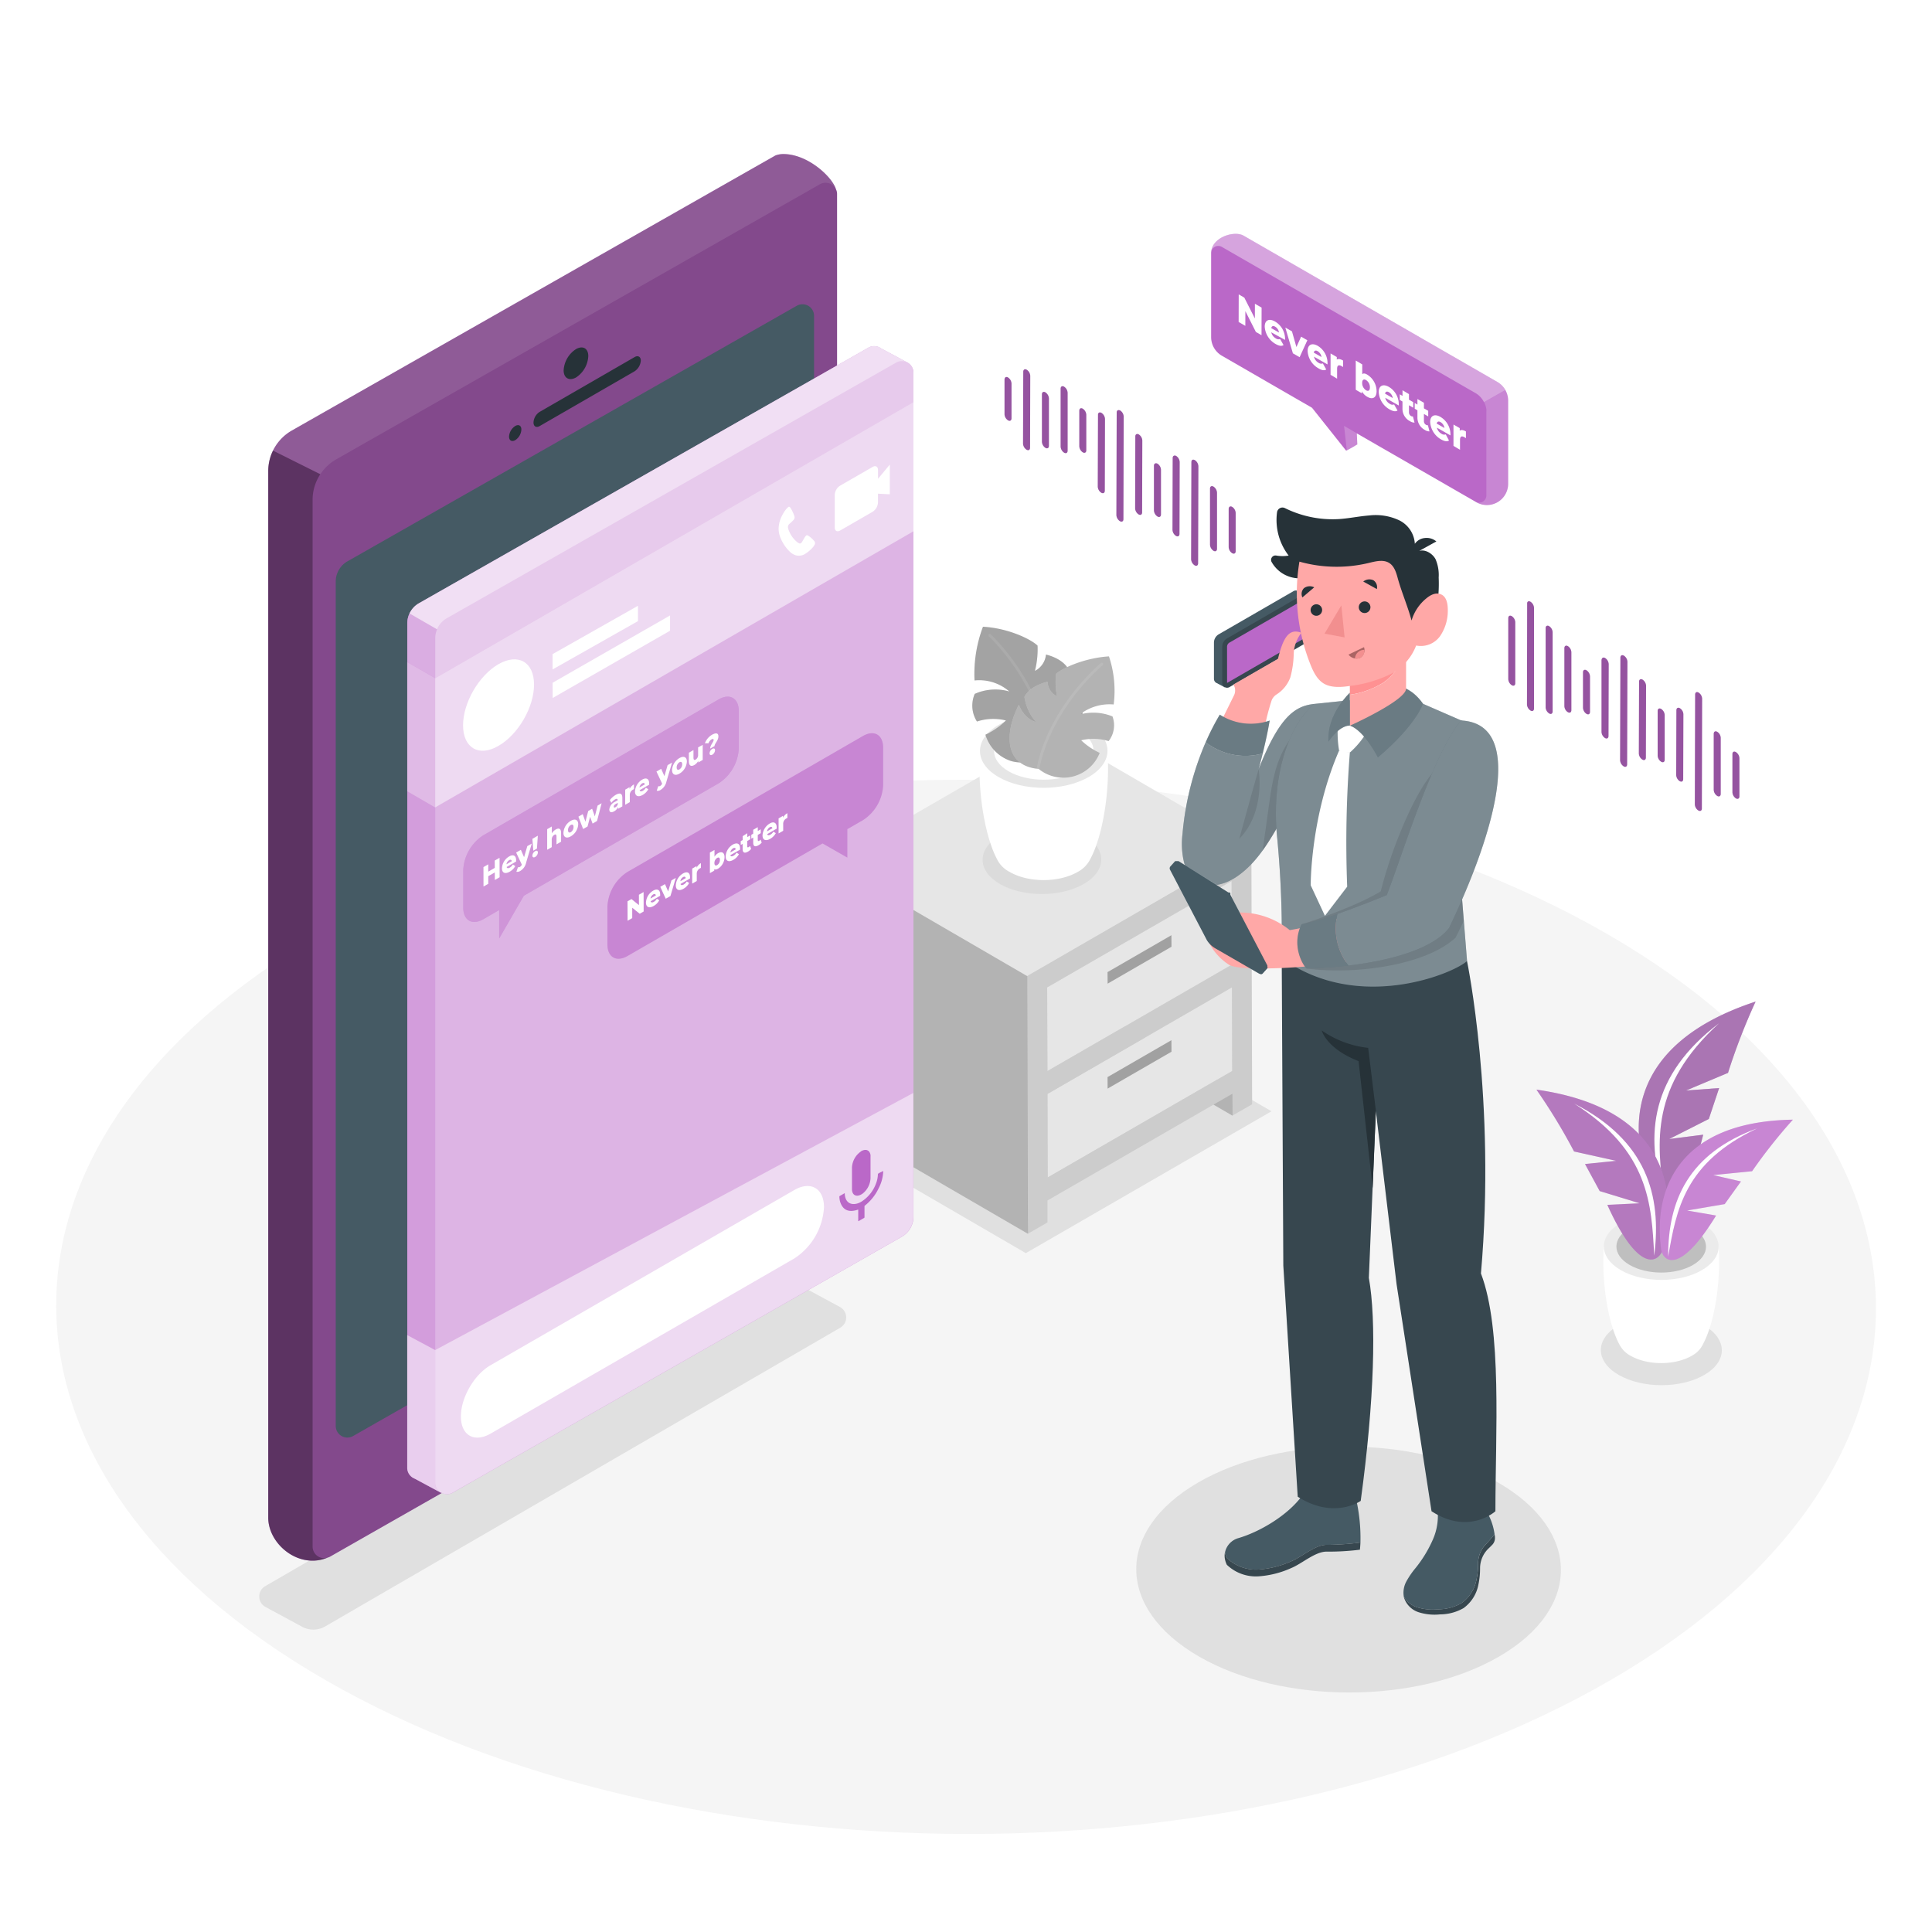 <svg class="animated" id="freepik_stories-speech-to-text" xmlns="http://www.w3.org/2000/svg" viewBox="0 0 500 500" version="1.1" xmlns:xlink="http://www.w3.org/1999/xlink" xmlns:svgjs="http://svgjs.com/svgjs"><style>svg#freepik_stories-speech-to-text:not(.animated) .animable {opacity: 0;}svg#freepik_stories-speech-to-text.animated #freepik--side-table--inject-4 {animation: 1s 1 forwards cubic-bezier(.36,-0.01,.5,1.38) slideUp;animation-delay: 0s;}svg#freepik_stories-speech-to-text.animated #freepik--Screen--inject-4 {animation: 1.5s Infinite  linear heartbeat;animation-delay: 0s;}svg#freepik_stories-speech-to-text.animated #freepik--speech-bubble--inject-4 {animation: 1.5s Infinite  linear shake;animation-delay: 0s;}            @keyframes slideUp {                0% {                    opacity: 0;                    transform: translateY(30px);                }                100% {                    opacity: 1;                    transform: inherit;                }            }                    @keyframes heartbeat {                0% {                    transform: scale(1);                }                10% {                    transform: scale(1.1);                }                30% {                    transform: scale(1);                }                40% {                    transform: scale(1);                }                50% {                    transform: scale(1.1);                }                60% {                    transform: scale(1);                }                100% {                    transform: scale(1);                }            }                    @keyframes shake {                10%, 90% {                    transform: translate3d(-1px, 0, 0);                  }                  20%, 80% {                    transform: translate3d(2px, 0, 0);                  }                  30%, 50%, 70% {                    transform: translate3d(-4px, 0, 0);                  }                  40%, 60% {                    transform: translate3d(4px, 0, 0);                  }            }        </style><g id="freepik--Floor--inject-4" class="animable" style="transform-origin: 250.022px 338.21px;"><path d="M416,241.75c-92.27-53.27-241.38-53.27-333,0S-8.25,381.4,84,434.67s241.38,53.27,333.05,0S508.25,295,416,241.75Z" style="fill: rgb(245, 245, 245); transform-origin: 250.022px 338.21px;" id="el2nw9jb41e4o" class="animable"></path></g><g id="freepik--Shadows--inject-4" class="animable" style="transform-origin: 256.35px 346.679px;"><polygon points="265.48 324.31 329.06 287.6 273.55 255.34 209.97 292.05 265.48 324.31" style="fill: rgb(224, 224, 224); transform-origin: 269.515px 289.825px;" id="el51ludndqodn" class="animable"></polygon><path d="M387.74,383.7c-21.53-12.43-56.32-12.43-77.71,0s-21.27,32.58.25,45,56.32,12.43,77.71,0S409.27,396.13,387.74,383.7Z" style="fill: rgb(224, 224, 224); transform-origin: 349.012px 406.198px;" id="elr6m79chdx6r" class="animable"></path><path d="M68.71,415.88,78.17,421a6.11,6.11,0,0,0,6-.09l133.29-77.3a3.07,3.07,0,0,0-.08-5.36l-12.48-6.75-136.27,79A3.08,3.08,0,0,0,68.71,415.88Z" style="fill: rgb(224, 224, 224); transform-origin: 143.041px 376.621px;" id="el6oxv5egbpuo" class="animable"></path><path d="M441,343c-6.14-3.55-16.06-3.55-22.15,0s-6.07,9.29.07,12.83,16.05,3.54,22.15,0S447.1,346.55,441,343Z" style="fill: rgb(224, 224, 224); transform-origin: 429.954px 349.411px;" id="elztltv7q4por" class="animable"></path></g><g id="freepik--Plant--inject-4" class="animable" style="transform-origin: 430.815px 305.989px;"><path d="M444.78,322.62l-14.86.43-14.86-.43c-.64,10,1.32,20.26,4,25.25h0a6.83,6.83,0,0,0,2.94,3c4.39,2.53,11.47,2.53,15.83,0a6.63,6.63,0,0,0,2.94-3.07C443.48,342.77,445.42,332.6,444.78,322.62Z" style="fill: rgb(255, 255, 255); transform-origin: 429.92px 337.694px;" id="elr6mqi88b9x" class="animable"></path><path d="M440.39,316.53c5.82,3.36,5.85,8.81.07,12.18s-15.19,3.36-21,0-5.86-8.82-.07-12.18S434.57,313.17,440.39,316.53Z" style="fill: rgb(235, 235, 235); transform-origin: 429.925px 322.622px;" id="elf1ip0qnj7pn" class="animable"></path><path d="M438.09,317.87c4.54,2.62,4.57,6.88.05,9.5s-11.85,2.62-16.39,0-4.57-6.88-.05-9.5S433.55,315.25,438.09,317.87Z" style="fill: rgb(224, 224, 224); transform-origin: 429.92px 322.62px;" id="el9vn51emdvs" class="animable"></path><g id="eljt6wtggadd"><g style="opacity: 0.15; transform-origin: 429.92px 322.62px;" class="animable"><path d="M438.09,317.87c4.54,2.62,4.57,6.88.05,9.5s-11.85,2.62-16.39,0-4.57-6.88-.05-9.5S433.55,315.25,438.09,317.87Z" id="elqr4x4veiox" class="animable" style="transform-origin: 429.92px 322.62px;"></path></g></g><path d="M454.35,259.21c-33.49,11-33.79,33.37-26.24,49.32,1.9,3.23,7.67,5,12.68-14.87l-8.8,1.12,10.25-5.19,2.67-8-8.55.63,10.85-4.56A159.16,159.16,0,0,1,454.35,259.21Z" style="fill: rgb(186, 104, 200); transform-origin: 439.227px 284.868px;" id="el0eg2r5syt44" class="animable"></path><g id="elvwu0ctlt4po"><path d="M454.35,259.21c-33.49,11-33.79,33.37-26.24,49.32,1.9,3.23,7.67,5,12.68-14.87l-8.8,1.12,10.25-5.19,2.67-8-8.55.63,10.85-4.56A159.16,159.16,0,0,1,454.35,259.21Z" style="opacity: 0.2; transform-origin: 439.227px 284.868px;" class="animable"></path></g><g id="eljab7dk09x1"><path d="M454.35,259.21c-33.49,11-33.79,33.37-26.24,49.32,1.9,3.23,7.67,5,12.68-14.87l-8.8,1.12,10.25-5.19,2.67-8-8.55.63,10.85-4.56A159.16,159.16,0,0,1,454.35,259.21Z" style="fill: rgb(255, 255, 255); opacity: 0.2; transform-origin: 439.227px 284.868px;" class="animable"></path></g><path d="M444.88,264.82c-17.66,13.4-19.25,28.76-14.27,44.8C428.85,295.5,426.94,281.22,444.88,264.82Z" style="fill: rgb(255, 255, 255); transform-origin: 436.518px 287.22px;" id="elgru72jidg8" class="animable"></path><path d="M397.63,282c33,4.65,37,25.46,32.64,41.57-1.24,3.32-6.32,5.9-14.29-11.75l8.38-.41L414,308.25l-3.8-7,8.07-.83L407.36,298A151.17,151.17,0,0,0,397.63,282Z" style="fill: rgb(186, 104, 200); transform-origin: 414.675px 303.983px;" id="elwzudirg3k4" class="animable"></path><g id="elk45646f26r"><path d="M397.63,282c33,4.65,37,25.46,32.64,41.57-1.24,3.32-6.32,5.9-14.29-11.75l8.38-.41L414,308.25l-3.8-7,8.07-.83L407.36,298A151.17,151.17,0,0,0,397.63,282Z" style="fill: rgb(255, 255, 255); opacity: 0.2; transform-origin: 414.675px 303.983px;" class="animable"></path></g><g id="el5u9d03aba5d"><path d="M397.63,282c33,4.65,37,25.46,32.64,41.57-1.24,3.32-6.32,5.9-14.29-11.75l8.38-.41L414,308.25l-3.8-7,8.07-.83L407.36,298A151.17,151.17,0,0,0,397.63,282Z" style="opacity: 0.1; transform-origin: 414.675px 303.983px;" class="animable"></path></g><path d="M407.39,285.61c18.67,9.55,22.71,23.6,20.72,39.36C427.41,311.53,426.81,297.91,407.39,285.61Z" style="fill: rgb(255, 255, 255); transform-origin: 417.98px 305.29px;" id="el991u0dvlhlu" class="animable"></path><path d="M464,289.77c-30.27.49-36.21,18.8-34.06,33.81.74,3.14,5,6,14.18-9l-7.5-1.3,9.73-1.66,4.21-5.86-7.18-1.65,10.06-1A136.86,136.86,0,0,1,464,289.77Z" style="fill: rgb(186, 104, 200); transform-origin: 446.772px 307.93px;" id="elr9b0j9qkp2" class="animable"></path><path d="M454.81,292c-17.89,6.52-23.11,18.72-23.09,33.16C433.86,313.08,435.93,300.87,454.81,292Z" style="fill: rgb(255, 255, 255); transform-origin: 443.265px 308.58px;" id="elssb89lcsxj" class="animable"></path><g id="el9shrwnfsnht"><path d="M464,289.77c-30.27.49-36.21,18.8-34.06,33.81.74,3.14,5,6,14.18-9l-7.5-1.3,9.73-1.66,4.21-5.86-7.18-1.65,10.06-1A136.86,136.86,0,0,1,464,289.77Z" style="fill: rgb(255, 255, 255); opacity: 0.2; transform-origin: 446.772px 307.93px;" class="animable"></path></g></g><g id="freepik--side-table--inject-4" class="animable" style="transform-origin: 269.6px 240.755px;"><polygon points="314.05 285.89 318.96 288.74 318.94 283.07 314.05 285.89" style="fill: rgb(255, 255, 255); transform-origin: 316.505px 285.905px;" id="elnktcdg9blzh" class="animable"></polygon><polygon points="318.82 255.6 318.82 255.54 318.82 255.54 318.82 255.54 318.82 255.6" style="fill: rgb(120, 120, 120); transform-origin: 318.82px 255.57px;" id="elcecuzy18neq" class="animable"></polygon><rect x="294.95" y="241.76" height="55.13" style="fill: rgb(207, 207, 207); transform-origin: 294.95px 269.325px;" id="elrcm8hpocss" class="animable"></rect><polygon points="318.75 227.99 271 255.55 271 255.55 318.75 227.99" style="fill: rgb(207, 207, 207); transform-origin: 294.875px 241.77px;" id="elx0tfezaeti" class="animable"></polygon><path d="M318.94,283.07l0,5.67,5.11-2.95-.19-66.7-58.05,33.52.19,66.7,5.11-2.95,0-5.68,42.94-24.79ZM271,255.55h0L318.74,228l.07,21.63-47.75,27.57Zm.08,27.56h0l47.74-27.57h0v.06l.06,21.57-47.74,27.56Z" style="fill: rgb(255, 255, 255); transform-origin: 294.93px 269.2px;" id="elssl0drauri" class="animable"></path><polygon points="318.88 277.17 318.82 255.6 318.82 255.54 271.08 283.11 271.08 283.11 271.14 304.74 318.88 277.17" style="fill: rgb(255, 255, 255); transform-origin: 294.98px 280.14px;" id="elgmmaoj9tujr" class="animable"></polygon><polygon points="318.81 249.62 318.75 227.99 271 255.55 271 255.55 271.06 277.19 318.81 249.62" style="fill: rgb(255, 255, 255); transform-origin: 294.905px 252.59px;" id="elw34752jjzq" class="animable"></polygon><polygon points="265.83 252.61 215.15 223.16 215.34 289.86 266.02 319.31 265.83 252.61" style="fill: rgb(255, 255, 255); transform-origin: 240.585px 271.235px;" id="elw4t38cfgoer" class="animable"></polygon><polygon points="265.83 252.61 323.88 219.09 273.2 189.64 215.15 223.16 265.83 252.61" style="fill: rgb(255, 255, 255); transform-origin: 269.515px 221.125px;" id="ell6h91z3ql9" class="animable"></polygon><g id="elq53qeayzak"><polygon points="314.05 285.89 318.96 288.74 318.94 283.07 314.05 285.89" style="opacity: 0.3; transform-origin: 316.505px 285.905px;" class="animable"></polygon></g><polygon points="318.82 255.6 318.82 255.54 318.82 255.54 318.82 255.54 318.82 255.6" style="fill: rgb(120, 120, 120); transform-origin: 318.82px 255.57px;" id="ellzor676qb2" class="animable"></polygon><rect x="294.95" y="241.76" height="55.13" style="fill: rgb(207, 207, 207); transform-origin: 294.95px 269.325px;" id="elme939nhhwj" class="animable"></rect><polygon points="318.75 227.99 271 255.55 271 255.55 318.75 227.99" style="fill: rgb(207, 207, 207); transform-origin: 294.875px 241.77px;" id="el0llusf61pb9g" class="animable"></polygon><g id="elmnq17lmq3gq"><path d="M318.94,283.07l0,5.67,5.11-2.95-.19-66.7-58.05,33.52.19,66.7,5.11-2.95,0-5.68,42.94-24.79ZM271,255.55h0L318.74,228l.07,21.63-47.75,27.57Zm.08,27.56h0l47.74-27.57h0v.06l.06,21.57-47.74,27.56Z" style="opacity: 0.2; transform-origin: 294.93px 269.2px;" class="animable"></path></g><g id="elr8gkg13ukhq"><polygon points="318.88 277.17 318.82 255.6 318.82 255.54 271.08 283.11 271.08 283.11 271.14 304.74 318.88 277.17" style="opacity: 0.1; transform-origin: 294.98px 280.14px;" class="animable"></polygon></g><g id="el9swf2nnrxgj"><polygon points="318.81 249.62 318.75 227.99 271 255.55 271 255.55 271.06 277.19 318.81 249.62" style="opacity: 0.1; transform-origin: 294.905px 252.59px;" class="animable"></polygon></g><g id="el52zl7deqxt"><polygon points="303.18 245.02 303.16 242.03 286.63 251.58 286.63 251.58 286.65 254.57 303.18 245.02" style="opacity: 0.3; transform-origin: 294.905px 248.3px;" class="animable"></polygon></g><g id="elv8va7amr37k"><polygon points="303.18 272.19 303.16 269.2 286.63 278.75 286.63 278.75 286.65 281.73 303.18 272.19" style="opacity: 0.3; transform-origin: 294.905px 275.465px;" class="animable"></polygon></g><g id="ellj6w732g8u"><polygon points="265.83 252.61 215.15 223.16 215.34 289.86 266.02 319.31 265.83 252.61" style="opacity: 0.3; transform-origin: 240.585px 271.235px;" class="animable"></polygon></g><g id="el6p81a8pgkn4"><polygon points="265.83 252.61 323.88 219.09 273.2 189.64 215.15 223.16 265.83 252.61" style="opacity: 0.1; transform-origin: 269.515px 221.125px;" class="animable"></polygon></g><g id="ely97va8vly1j"><path d="M258.83,216.19c6-3.48,15.74-3.48,21.72,0s5.94,9.1-.07,12.58-15.74,3.47-21.72,0S252.82,219.66,258.83,216.19Z" style="opacity: 0.05; transform-origin: 269.655px 222.478px;" class="animable"></path></g><path d="M253.62,194.33l16.5.48,16.51-.48c.71,11.15-1.47,22.51-4.47,28h0a7.52,7.52,0,0,1-3.27,3.33c-4.87,2.81-12.74,2.81-17.58,0A7.32,7.32,0,0,1,258,222.3C255.06,216.72,252.91,205.42,253.62,194.33Z" style="fill: rgb(255, 255, 255); transform-origin: 270.124px 211.049px;" id="el1032x2e97qqr" class="animable"></path><path d="M258.49,187.57c-6.47,3.73-6.5,9.79-.08,13.52s16.88,3.73,23.34,0,6.5-9.79.08-13.52S265,183.84,258.49,187.57Z" style="fill: rgb(255, 255, 255); transform-origin: 270.118px 194.33px;" id="el7bv38wp2cqi" class="animable"></path><g id="elqpjv1elbt8l"><g style="opacity: 0.1; transform-origin: 270.118px 194.33px;" class="animable"><path d="M258.49,187.57c-6.47,3.73-6.5,9.79-.08,13.52s16.88,3.73,23.34,0,6.5-9.79.08-13.52S265,183.84,258.49,187.57Z" id="eljvocj0dx5u" class="animable" style="transform-origin: 270.118px 194.33px;"></path></g></g><path d="M261.05,189.06C256,192,256,196.69,261,199.6s13.16,2.92,18.21,0,5.07-7.63.06-10.54S266.09,186.14,261.05,189.06Z" style="fill: rgb(255, 255, 255); transform-origin: 270.134px 194.33px;" id="el2bgs13c8zt8" class="animable"></path><path d="M271.5,194.8a10.87,10.87,0,0,1-9.68,2.2,10.16,10.16,0,0,1-6.79-6.86,19.8,19.8,0,0,0,5.3-3.68,13.6,13.6,0,0,0-7.5.27,7.67,7.67,0,0,1-.57-7.16,13.15,13.15,0,0,1,8.95-.62,11.86,11.86,0,0,0-9-2.85,34.61,34.61,0,0,1,2.18-13.9c6.15.32,12.12,3,14.13,4.88a22.61,22.61,0,0,1-.68,6.54,5.3,5.3,0,0,0,2.86-4.23c3.85,1,5.49,2.89,6.1,4.35a16.18,16.18,0,0,1-3.65,7.39c3.62-1.09,5.08-5.12,5.08-5.12C281.74,184.44,281.06,194,271.5,194.8Z" style="fill: rgb(255, 255, 255); transform-origin: 265.903px 179.77px;" id="elx2eusk0q9ii" class="animable"></path><g id="elypar1di7z5"><path d="M271.5,194.8a10.87,10.87,0,0,1-9.68,2.2,10.16,10.16,0,0,1-6.79-6.86,19.8,19.8,0,0,0,5.3-3.68,13.6,13.6,0,0,0-7.5.27,7.67,7.67,0,0,1-.57-7.16,13.15,13.15,0,0,1,8.95-.62,11.86,11.86,0,0,0-9-2.85,34.61,34.61,0,0,1,2.18-13.9c6.15.32,12.12,3,14.13,4.88a22.61,22.61,0,0,1-.68,6.54,5.3,5.3,0,0,0,2.86-4.23c3.85,1,5.49,2.89,6.1,4.35a16.18,16.18,0,0,1-3.65,7.39c3.62-1.09,5.08-5.12,5.08-5.12C281.74,184.44,281.06,194,271.5,194.8Z" style="opacity: 0.2; transform-origin: 265.903px 179.77px;" class="animable"></path></g><g id="el991bvqi8sub"><path d="M271.5,194.8a10.87,10.87,0,0,1-9.68,2.2,10.16,10.16,0,0,1-6.79-6.86,19.8,19.8,0,0,0,5.3-3.68,13.6,13.6,0,0,0-7.5.27,7.67,7.67,0,0,1-.57-7.16,13.15,13.15,0,0,1,8.95-.62,11.86,11.86,0,0,0-9-2.85,34.61,34.61,0,0,1,2.18-13.9c6.15.32,12.12,3,14.13,4.88a22.61,22.61,0,0,1-.68,6.54,5.3,5.3,0,0,0,2.86-4.23c3.85,1,5.49,2.89,6.1,4.35a16.18,16.18,0,0,1-3.65,7.39c3.62-1.09,5.08-5.12,5.08-5.12C281.74,184.44,281.06,194,271.5,194.8Z" style="opacity: 0.2; transform-origin: 265.903px 179.77px;" class="animable"></path></g><g id="elsfazai5cayq"><g style="opacity: 0.1; transform-origin: 263.918px 179.879px;" class="animable"><path d="M271.71,195.71h0a.36.36,0,0,0,.33-.38c-.59-7.77-5-20.6-15.64-31.18a.35.35,0,0,0-.5.5c10.46,10.44,14.85,23.08,15.43,30.73A.35.35,0,0,0,271.71,195.71Z" style="fill: rgb(245, 245, 245); transform-origin: 263.918px 179.879px;" id="elmpsm86f5a2j" class="animable"></path></g></g><path d="M268.81,199a10.11,10.11,0,0,0,15.8-4.16,17.26,17.26,0,0,1-4.79-3.25,13.44,13.44,0,0,1,7.09.21,6.63,6.63,0,0,0,1-6.39,13.1,13.1,0,0,0-8.45-.5,12.46,12.46,0,0,1,8.76-2.59A28.13,28.13,0,0,0,287,169.87c-5.87.35-11.67,2.78-13.69,4.5a18.68,18.68,0,0,0,.24,5.81,4.26,4.26,0,0,1-2.43-3.74c-3.67.89-5.33,2.61-6,3.91a12.8,12.8,0,0,0,3,6.52c-3.32-1-4.44-4.5-4.44-4.5C259.87,189.83,259.93,198.24,268.81,199Z" style="fill: rgb(255, 255, 255); transform-origin: 274.863px 185.57px;" id="elvc7d9qo338" class="animable"></path><g id="ely0nq139jrye"><path d="M268.81,199a10.11,10.11,0,0,0,15.8-4.16,17.26,17.26,0,0,1-4.79-3.25,13.44,13.44,0,0,1,7.09.21,6.63,6.63,0,0,0,1-6.39,13.1,13.1,0,0,0-8.45-.5,12.46,12.46,0,0,1,8.76-2.59A28.13,28.13,0,0,0,287,169.87c-5.87.35-11.67,2.78-13.69,4.5a18.68,18.68,0,0,0,.24,5.81,4.26,4.26,0,0,1-2.43-3.74c-3.67.89-5.33,2.61-6,3.91a12.8,12.8,0,0,0,3,6.52c-3.32-1-4.44-4.5-4.44-4.5C259.87,189.83,259.93,198.24,268.81,199Z" style="opacity: 0.3; transform-origin: 274.863px 185.57px;" class="animable"></path></g><g id="elmlmflw7xigk"><g style="opacity: 0.1; transform-origin: 276.858px 185.65px;" class="animable"><path d="M268.57,199.8a.35.35,0,0,0,.35-.3c1-6.77,5.93-18,16.46-27.38a.35.35,0,1,0-.47-.53c-10.68,9.51-15.67,20.92-16.69,27.81a.35.35,0,0,0,.3.4Z" style="fill: rgb(255, 255, 255); transform-origin: 276.858px 185.65px;" id="elein0ed5w86r" class="animable"></path></g></g></g><g id="freepik--Device--inject-4" class="animable" style="transform-origin: 143.025px 221.869px;"><path d="M216.35,49h0c-.91-3.19-7.38-9.26-13.83-9.13a6,6,0,0,0-1.81.35L75.48,111.45a12.13,12.13,0,0,0-6.06,10.41v270.9c0,6.91,8,13.49,15.43,10.32,0,0,0,0,.05,0a3.26,3.26,0,0,0,.48-.2l125.25-71.37a12,12,0,0,0,6-10.41V50.28A2.81,2.81,0,0,0,216.35,49Z" style="fill: rgb(186, 104, 200); transform-origin: 143.025px 221.884px;" id="el8nijjnb3m9a" class="animable"></path><g id="elsfj0fl9i6lt"><path d="M216.35,49h0c-.91-3.19-7.38-9.26-13.83-9.13a6,6,0,0,0-1.81.35L75.48,111.45a12.13,12.13,0,0,0-6.06,10.41v270.9c0,6.91,8,13.49,15.43,10.32,0,0,0,0,.05,0a3.26,3.26,0,0,0,.48-.2l125.25-71.37a12,12,0,0,0,6-10.41V50.28A2.81,2.81,0,0,0,216.35,49Z" style="opacity: 0.3; transform-origin: 143.025px 221.884px;" class="animable"></path></g><path d="M86.89,150.49a6,6,0,0,1,3-5.2L206.21,79.13a3,3,0,0,1,4.47,2.6V300.18a6,6,0,0,1-3,5.2L91.37,371.65a3,3,0,0,1-4.48-2.6Z" style="fill: rgb(69, 90, 100); transform-origin: 148.785px 225.393px;" id="el563vlqwlyix" class="animable"></path><g id="elmwu5y543s5e"><path d="M69.42,121.86v270.9c0,6.91,8,13.49,15.43,10.32,0,0,0,0,.05,0a3,3,0,0,1-4-2.8V129.35a12,12,0,0,1,2-6.62l-12.26-6.12A11.89,11.89,0,0,0,69.42,121.86Z" style="opacity: 0.3; transform-origin: 77.16px 260.255px;" class="animable"></path></g><g id="ela4pannv3j6"><path d="M202.53,39.84a6,6,0,0,0-1.81.35L75.48,111.45a11.93,11.93,0,0,0-4.82,5.16l12.26,6.12a12.07,12.07,0,0,1,4-3.8L212.2,47.68a3,3,0,0,1,4.15,1.3h0C215.45,45.78,209,39.71,202.53,39.84Z" style="fill: rgb(255, 255, 255); opacity: 0.1; transform-origin: 143.505px 81.284px;" class="animable"></path></g><path d="M164.22,92.42c.88-.51,1.61-.12,1.62.89a3.59,3.59,0,0,1-1.61,2.78l-24.57,14.18c-.88.51-1.59.08-1.59-.93a3.48,3.48,0,0,1,1.58-2.74Z" style="fill: rgb(38, 50, 56); transform-origin: 151.955px 101.341px;" id="eluc2hr8hrgln" class="animable"></path><path d="M133.34,110.25c.88-.51,1.59-.11,1.59.9a3.48,3.48,0,0,1-1.58,2.76c-.88.51-1.61.1-1.61-.91A3.51,3.51,0,0,1,133.34,110.25Z" style="fill: rgb(38, 50, 56); transform-origin: 133.335px 112.079px;" id="elib4jopzu1m" class="animable"></path><path d="M149.07,90.35c1.76-1,3.18-.2,3.18,1.81a7,7,0,0,1-3.16,5.52c-1.76,1-3.21.19-3.22-1.83A7,7,0,0,1,149.07,90.35Z" style="fill: rgb(38, 50, 56); transform-origin: 149.06px 94.014px;" id="ela2o7qr12is4" class="animable"></path><path d="M149.08,345.39c3.58-2.07,6.47-.42,6.48,3.69a14.32,14.32,0,0,1-6.44,11.24c-3.58,2.06-6.54.37-6.56-3.74A14.3,14.3,0,0,1,149.08,345.39Z" style="fill: rgb(38, 50, 56); transform-origin: 149.06px 352.848px;" id="elqtdktcs3fpg" class="animable"></path></g><g id="freepik--Screen--inject-4" class="animable" style="transform-origin: 170.895px 238.141px;"><path d="M234.7,93.75h0L228,90.16v0A3,3,0,0,0,224.7,90L108.41,156.13a6,6,0,0,0-3,5.2V379.89a3,3,0,0,0,1.92,2.77h0l6.82,3.66,0,0,.11,0a2.94,2.94,0,0,0,2.86,0l116.28-66.26a6,6,0,0,0,3-5.21V96.44A3,3,0,0,0,234.7,93.75Z" style="fill: rgb(186, 104, 200); transform-origin: 170.905px 238.136px;" id="eljpuhalr9tc" class="animable"></path><g id="el2mzj9qmbc2x"><path d="M236.41,104.06V96.44a3,3,0,0,0-1.71-2.69h0L228,90.16v0A3,3,0,0,0,224.7,90L108.41,156.13a6,6,0,0,0-3,5.2v10l7.24,4.17Z" style="fill: rgb(255, 255, 255); opacity: 0.3; transform-origin: 170.91px 132.541px;" class="animable"></path></g><g id="elwp3owa7hy8"><path d="M234.7,93.75h0L228,90.16v0A3,3,0,0,0,224.7,90L108.41,156.13a6,6,0,0,0-3,5.2V379.89a3,3,0,0,0,1.92,2.77h0l6.82,3.66,0,0,.11,0a2.94,2.94,0,0,0,2.86,0l116.28-66.26a6,6,0,0,0,3-5.21V96.44A3,3,0,0,0,234.7,93.75Z" style="fill: rgb(255, 255, 255); opacity: 0.5; transform-origin: 170.905px 238.136px;" class="animable"></path></g><g id="elb71m311id88"><path d="M105.38,161.33V379.89a3,3,0,0,0,1.92,2.77h0l6.82,3.66a2.93,2.93,0,0,1-1.48-2.58V165.2a6,6,0,0,1,.48-2.34L106,158.75A6,6,0,0,0,105.38,161.33Z" style="fill: rgb(186, 104, 200); opacity: 0.3; transform-origin: 109.75px 272.535px;" class="animable"></path></g><g id="el7mcbxeanx5l"><path d="M228,90.16v0A3,3,0,0,0,224.7,90L108.41,156.13a6,6,0,0,0-2.43,2.62l7.12,4.11a5.92,5.92,0,0,1,2.55-2.87L231.93,93.83a3,3,0,0,1,2.77-.08h0Z" style="fill: rgb(255, 255, 255); opacity: 0.4; transform-origin: 170.34px 126.221px;" class="animable"></path></g><g id="el9donulmvza"><polygon points="236.41 104.06 112.62 175.53 112.62 208.96 236.41 137.49 236.41 104.06" style="fill: rgb(255, 255, 255); opacity: 0.5; transform-origin: 174.515px 156.51px;" class="animable"></polygon></g><g id="elo3nv28tfsz"><polygon points="105.39 204.77 112.61 208.96 112.62 175.53 105.38 171.36 105.39 204.77" style="fill: rgb(255, 255, 255); opacity: 0.3; transform-origin: 109px 190.16px;" class="animable"></polygon></g><path d="M186,181c2.86-1.65,5.19-.31,5.2,3l0,9.75a11.43,11.43,0,0,1-5.16,8.94l-50.47,29.13-6.38,11.05,0-7.35-4.1,2.37c-2.87,1.65-5.2.33-5.2-3l0-9.75a11.41,11.41,0,0,1,5.16-8.95Z" style="fill: rgb(186, 104, 200); transform-origin: 155.545px 211.582px;" id="ele7c9cmxoil7" class="animable"></path><g id="el5do8vnr2thc"><g style="opacity: 0.3; transform-origin: 155.545px 211.582px;" class="animable"><path d="M186,181c2.86-1.65,5.19-.31,5.2,3l0,9.75a11.43,11.43,0,0,1-5.16,8.94l-50.47,29.13-6.38,11.05,0-7.35-4.1,2.37c-2.87,1.65-5.2.33-5.2-3l0-9.75a11.41,11.41,0,0,1,5.16-8.95Z" style="fill: rgb(255, 255, 255); transform-origin: 155.545px 211.582px;" id="ela88igyifg5f" class="animable"></path></g></g><polygon points="129.28 222 129.3 227.03 128.06 227.74 128.05 225.78 126.36 226.76 126.37 228.72 125.13 229.43 125.12 224.4 126.36 223.69 126.36 225.58 128.05 224.6 128.04 222.71 129.28 222" style="fill: rgb(255, 255, 255); transform-origin: 127.21px 225.715px;" id="elwx4vg70ik9" class="animable"></polygon><path d="M133.57,222.61c0,.11,0,.24,0,.35l-2.46,1.42c.1.34.4.4.83.15a2.11,2.11,0,0,0,.78-.79l.63.39a3.67,3.67,0,0,1-1.44,1.46c-1.21.7-2,.29-2-.86a3.76,3.76,0,0,1,1.85-3.08C132.75,221.07,133.56,221.34,133.57,222.61Zm-2.5,1.07,1.38-.8c-.06-.38-.32-.48-.69-.26a1.44,1.44,0,0,0-.69,1.06" style="fill: rgb(255, 255, 255); transform-origin: 131.74px 223.646px;" id="elri3dxa93ut" class="animable"></path><path d="M137.62,218.32l-1.45,4.9a3.3,3.3,0,0,1-1.53,2.18,1.37,1.37,0,0,1-1,.21l.41-1.19a.62.62,0,0,0,.53-.08,1,1,0,0,0,.46-.59l-1.46-3.11,1.22-.71.83,1.91.84-2.87Z" style="fill: rgb(255, 255, 255); transform-origin: 135.6px 221.975px;" id="elanr8mhpne08" class="animable"></path><path d="M138.49,220.28c.42-.24.71-.09.71.34a1.46,1.46,0,0,1-.7,1.16c-.42.24-.72.07-.72-.34A1.45,1.45,0,0,1,138.49,220.28Z" style="fill: rgb(255, 255, 255); transform-origin: 138.49px 221.028px;" id="el1l4czxf0f6o" class="animable"></path><polygon points="138.96 219.61 138.02 220.15 137.78 217.09 139.19 216.28 138.96 219.61" style="fill: rgb(255, 255, 255); transform-origin: 138.485px 218.215px;" id="el9ti8c1kg0qq" class="animable"></polygon><path d="M142.81,213.89v1.79a3,3,0,0,1,1-1c.79-.46,1.4-.29,1.4.92v2.23l-1.19.69v-2c0-.56-.22-.67-.56-.47a1.42,1.42,0,0,0-.67,1.31v1.88l-1.18.68,0-5.33Z" style="fill: rgb(255, 255, 255); transform-origin: 143.41px 216.905px;" id="el0yhza9rc2ew" class="animable"></path><path d="M147.72,212.43c1.12-.65,1.92-.27,1.92.9a3.83,3.83,0,0,1-1.91,3.11c-1.1.64-1.91.27-1.91-.9A3.82,3.82,0,0,1,147.72,212.43Zm0,2.93a1.55,1.55,0,0,0,.71-1.34c0-.59-.31-.74-.72-.51a1.54,1.54,0,0,0-.71,1.33c0,.59.32.75.72.52" style="fill: rgb(255, 255, 255); transform-origin: 147.73px 214.433px;" id="elchl3sly79ap" class="animable"></path><polygon points="155.7 207.88 154.51 212.47 153.36 213.14 152.71 211.38 152.06 213.89 150.91 214.55 149.69 211.35 150.81 210.7 151.51 212.66 152.23 209.89 153.24 209.3 153.94 211.28 154.66 208.48 155.7 207.88" style="fill: rgb(255, 255, 255); transform-origin: 152.695px 211.215px;" id="elknko9hvayfk" class="animable"></polygon><path d="M159.33,205.72c1.1-.63,1.73-.43,1.73.8v2.17l-1.11.63v-.5a2.16,2.16,0,0,1-1,1.14c-.81.47-1.26.21-1.26-.47a2.47,2.47,0,0,1,1.5-2l.67-.39c0-.38-.24-.47-.72-.2a3.15,3.15,0,0,0-.92.87l-.4-.7A5.37,5.37,0,0,1,159.33,205.72Zm.55,2.39v-.33l-.52.29c-.38.22-.52.46-.52.7s.17.3.45.13a1.26,1.26,0,0,0,.59-.79" style="fill: rgb(255, 255, 255); transform-origin: 159.375px 207.785px;" id="eldi227ssc1s" class="animable"></path><path d="M164.07,203v1.23l-.27.13a1.58,1.58,0,0,0-.81,1.43v1.8l-1.19.68v-3.9l1.13-.65v.47A2.81,2.81,0,0,1,164.07,203Z" style="fill: rgb(255, 255, 255); transform-origin: 162.935px 205.635px;" id="el2abzxc0qd1l" class="animable"></path><path d="M168,202.74c0,.1,0,.23,0,.34l-2.46,1.42c.1.34.39.4.83.15a2.11,2.11,0,0,0,.78-.79l.63.39a3.76,3.76,0,0,1-1.44,1.47c-1.21.69-2,.28-2-.87a3.77,3.77,0,0,1,1.85-3.08C167.18,201.19,168,201.46,168,202.74Zm-2.5,1.06,1.38-.8c-.06-.38-.32-.48-.69-.26a1.44,1.44,0,0,0-.69,1.06" style="fill: rgb(255, 255, 255); transform-origin: 166.17px 203.768px;" id="elyzsre25wvc" class="animable"></path><path d="M175.84,196.19c1.12-.65,1.92-.27,1.92.9a3.86,3.86,0,0,1-1.91,3.12c-1.1.64-1.91.26-1.92-.91A3.86,3.86,0,0,1,175.84,196.19Zm0,2.93a1.54,1.54,0,0,0,.71-1.34c0-.58-.31-.74-.72-.5a1.54,1.54,0,0,0-.71,1.33c0,.59.32.74.72.51" style="fill: rgb(255, 255, 255); transform-origin: 175.845px 198.197px;" id="elj3qvl302z48" class="animable"></path><path d="M173.93,197.36l-1.45,4.89a3.34,3.34,0,0,1-1.52,2.18,1.29,1.29,0,0,1-1,.21l.4-1.19a.58.58,0,0,0,.53-.07,1,1,0,0,0,.46-.6l-1.46-3.1,1.22-.71.84,1.9.83-2.86Z" style="fill: rgb(255, 255, 255); transform-origin: 171.91px 201.013px;" id="el18nws3jnmp5" class="animable"></path><path d="M181.86,192.77l0,3.9-1.14.66v-.43a2.73,2.73,0,0,1-1,1.07c-.83.47-1.44.28-1.44-1v-2.17l1.19-.69v1.95c0,.61.21.73.57.52a1.39,1.39,0,0,0,.63-1.29v-1.87Z" style="fill: rgb(255, 255, 255); transform-origin: 180.07px 195.487px;" id="elua67szt45rc" class="animable"></path><path d="M184.34,193.81c.42-.24.71-.09.71.34a1.47,1.47,0,0,1-.7,1.16c-.42.24-.71.07-.71-.35A1.41,1.41,0,0,1,184.34,193.81Z" style="fill: rgb(255, 255, 255); transform-origin: 184.345px 194.558px;" id="el6iir70m1kqo" class="animable"></path><path d="M184.26,190.16c1-.56,1.65-.48,1.66.39,0,1.13-1,1.88-1,2.54l-1.12.64c0-.93.89-1.69.89-2.23,0-.28-.23-.33-.55-.14a1.87,1.87,0,0,0-.78,1l-.93,0A4.24,4.24,0,0,1,184.26,190.16Z" style="fill: rgb(255, 255, 255); transform-origin: 184.175px 191.767px;" id="elbo76r0rk196" class="animable"></path><path d="M223.35,190.47c2.85-1.65,5.19-.33,5.2,3l0,9.74a11.38,11.38,0,0,1-5.16,9l-4.11,2.37,0,7.35-6.41-3.66-50.47,29.14c-2.87,1.65-5.19.33-5.2-3l0-9.74a11.35,11.35,0,0,1,5.17-9Z" style="fill: rgb(186, 104, 200); transform-origin: 192.875px 218.94px;" id="ellrz6jjea77" class="animable"></path><g id="ele0u5gv6knnj"><g style="opacity: 0.2; transform-origin: 192.875px 218.94px;" class="animable"><path d="M223.35,190.47c2.85-1.65,5.19-.33,5.2,3l0,9.74a11.38,11.38,0,0,1-5.16,9l-4.11,2.37,0,7.35-6.41-3.66-50.47,29.14c-2.87,1.65-5.19.33-5.2-3l0-9.74a11.35,11.35,0,0,1,5.17-9Z" style="fill: rgb(255, 255, 255); transform-origin: 192.875px 218.94px;" id="elm46shmrcs2" class="animable"></path></g></g><polygon points="166.56 230.86 166.58 235.89 165.56 236.48 163.62 234.92 163.62 237.6 162.42 238.29 162.4 233.26 163.42 232.68 165.36 234.24 165.35 231.56 166.56 230.86" style="fill: rgb(255, 255, 255); transform-origin: 164.49px 234.575px;" id="elmx8gxyik6u" class="animable"></polygon><path d="M170.85,231.48c0,.1,0,.24,0,.35l-2.47,1.42c.1.34.4.4.83.14a2,2,0,0,0,.78-.79l.63.39a3.69,3.69,0,0,1-1.44,1.47c-1.21.69-2,.29-2-.87a3.78,3.78,0,0,1,1.85-3.08C170,229.93,170.84,230.2,170.85,231.48Zm-2.5,1.06,1.38-.8c-.06-.37-.32-.48-.69-.26a1.47,1.47,0,0,0-.69,1.06" style="fill: rgb(255, 255, 255); transform-origin: 169.015px 232.509px;" id="elheolam31fyc" class="animable"></path><path d="M178.58,227c0,.1,0,.24,0,.35l-2.47,1.42c.1.33.39.39.83.14a2,2,0,0,0,.78-.79l.63.39A3.67,3.67,0,0,1,176.9,230c-1.21.7-2,.3-2-.86a3.76,3.76,0,0,1,1.85-3.08C177.77,225.47,178.57,225.74,178.58,227Zm-2.5,1.06,1.39-.8c-.07-.38-.33-.48-.7-.26a1.47,1.47,0,0,0-.69,1.06" style="fill: rgb(255, 255, 255); transform-origin: 176.74px 228.054px;" id="elozsjxojbg1l" class="animable"></path><polygon points="174.9 227.19 173.51 231.89 172.29 232.59 170.88 229.51 172.1 228.81 172.92 230.71 173.77 227.84 174.9 227.19" style="fill: rgb(255, 255, 255); transform-origin: 172.89px 229.89px;" id="elf0skf2pu0it" class="animable"></polygon><path d="M181.39,223.37v1.23l-.26.14a1.55,1.55,0,0,0-.81,1.42V228l-1.18.68v-3.89l1.13-.65v.46A2.81,2.81,0,0,1,181.39,223.37Z" style="fill: rgb(255, 255, 255); transform-origin: 180.265px 226.025px;" id="elz2orxm7md1" class="animable"></path><path d="M185.84,220.8c.92-.53,1.66-.19,1.67,1a3.57,3.57,0,0,1-1.66,3c-.44.26-.77.3-1,.13v.39l-1.13.65v-5.33l1.19-.68v1.77A2.6,2.6,0,0,1,185.84,220.8Zm-.24,3.09a1.57,1.57,0,0,0,.71-1.35c0-.59-.31-.74-.71-.51a1.54,1.54,0,0,0-.71,1.33c0,.6.31.76.71.53" style="fill: rgb(255, 255, 255); transform-origin: 185.615px 222.965px;" id="elralgcogxt3" class="animable"></path><path d="M191.52,219.55c0,.1,0,.23,0,.35L189,221.32c.1.33.39.39.83.14a2,2,0,0,0,.78-.79l.63.39a3.67,3.67,0,0,1-1.44,1.46c-1.21.7-2,.3-2-.86a3.77,3.77,0,0,1,1.86-3.09C190.71,218,191.52,218.26,191.52,219.55Zm-2.5,1.06,1.39-.8c-.07-.38-.33-.48-.69-.27a1.49,1.49,0,0,0-.7,1.07" style="fill: rgb(255, 255, 255); transform-origin: 189.66px 220.575px;" id="elo49avd3j5i" class="animable"></path><path d="M193.39,215.64v1l.77-.44v1l-.78.45V219c0,.29.15.36.35.24a1.05,1.05,0,0,0,.37-.33l.29.79a2.8,2.8,0,0,1-.82.7c-.87.5-1.38.3-1.38-.7v-1.31l-.49.29v-1l.5-.28v-1Z" style="fill: rgb(255, 255, 255); transform-origin: 193.045px 218.152px;" id="ellru256htplp" class="animable"></path><path d="M196.11,214.07v1l.77-.45v1l-.77.45v1.29c0,.29.14.36.36.24a1.24,1.24,0,0,0,.36-.33l.3.78a2.69,2.69,0,0,1-.83.7c-.86.5-1.37.31-1.37-.69v-1.31l-.49.29v-1l.49-.29v-1Z" style="fill: rgb(255, 255, 255); transform-origin: 195.785px 216.543px;" id="el3qygi6mioef" class="animable"></path><path d="M201,214.1c0,.1,0,.24,0,.35l-2.45,1.42c.1.33.39.39.82.14a2,2,0,0,0,.78-.78l.63.39a3.74,3.74,0,0,1-1.44,1.46c-1.2.69-2,.3-2-.87a3.83,3.83,0,0,1,1.86-3.08C200.13,212.55,201,212.82,201,214.1Zm-2.5,1.06,1.39-.8c-.06-.38-.33-.47-.7-.26a1.47,1.47,0,0,0-.69,1.06" style="fill: rgb(255, 255, 255); transform-origin: 199.17px 215.13px;" id="el7ld9qdaq5je" class="animable"></path><path d="M203.77,210.45v1.23l-.27.14a1.56,1.56,0,0,0-.81,1.43V215l-1.19.69v-3.89l1.14-.66v.47A2.8,2.8,0,0,1,203.77,210.45Z" style="fill: rgb(255, 255, 255); transform-origin: 202.635px 213.07px;" id="elj4mvxg6702s" class="animable"></path><path d="M129.05,193c5.08-2.93,9.17-10,9.16-15.85s-4.14-8.18-9.22-5.25-9.17,10-9.15,15.85S124,196,129.05,193Z" style="fill: rgb(255, 255, 255); transform-origin: 129.025px 182.465px;" id="elwwexyinc92" class="animable"></path><polygon points="165.1 156.78 143 169.29 143.01 173.25 165.11 160.74 165.1 156.78" style="fill: rgb(255, 255, 255); transform-origin: 154.055px 165.015px;" id="elq5t38mb4kh" class="animable"></polygon><polygon points="143.02 176.69 143.03 180.64 173.41 163.23 173.41 159.28 143.02 176.69" style="fill: rgb(255, 255, 255); transform-origin: 158.215px 169.96px;" id="elmv9xe6tgwyg" class="animable"></polygon><path d="M204,131.22a.31.31,0,0,1,.39,0,.52.52,0,0,1,.17.19,9.19,9.19,0,0,1,1,2.1,1.94,1.94,0,0,1,.07.33.9.9,0,0,1-.23.68c-.14.16-.3.32-.44.46l-.61.56a1.06,1.06,0,0,0-.42,1,4.73,4.73,0,0,0,.42,1.22,7.18,7.18,0,0,0,2,2.57,2.69,2.69,0,0,0,.46.28.43.43,0,0,0,.41,0,1.28,1.28,0,0,0,.42-.48l.57-1a4,4,0,0,1,.29-.39.72.72,0,0,1,.21-.19.3.3,0,0,1,.27,0,1.9,1.9,0,0,1,.37.2,6.55,6.55,0,0,1,1.39,1.3.85.85,0,0,1,.14.21.88.88,0,0,1-.12.82,3.75,3.75,0,0,1-.55.74,8.38,8.38,0,0,1-1.67,1.41,3.06,3.06,0,0,1-2.59.48,3.94,3.94,0,0,1-1.61-1,10.23,10.23,0,0,1-2.4-3.66,6,6,0,0,1-.43-2.37,7.74,7.74,0,0,1,1-3.46,9,9,0,0,1,.89-1.38,3.46,3.46,0,0,1,.5-.51A.59.59,0,0,1,204,131.22Z" style="fill: rgb(255, 255, 255); transform-origin: 206.22px 137.483px;" id="el6wuodxbvhfn" class="animable"></path><path d="M225.84,120.84c.76-.44,1.38-.09,1.39.79v2.28l3.05-3.67,0,7.68-3.06-.15v2.28a3,3,0,0,1-1.38,2.39l-8.42,4.86c-.77.44-1.39.09-1.39-.79l0-8.42a3,3,0,0,1,1.37-2.39Z" style="fill: rgb(255, 255, 255); transform-origin: 223.155px 128.865px;" id="eltcqj44rsfb" class="animable"></path><g id="elmjg6rqhuk2s"><path d="M112.62,349.4v34.35a3,3,0,0,0,1.48,2.58l0,0,.11,0a2.94,2.94,0,0,0,2.86,0l116.28-66.26a6,6,0,0,0,3-5.21v-32Z" style="fill: rgb(255, 255, 255); opacity: 0.5; transform-origin: 174.485px 334.781px;" class="animable"></path></g><g id="el6d1zf7ama8t"><path d="M114.1,386.33a3,3,0,0,1-1.48-2.58V349.4l-7.24-3.88v34.37a3,3,0,0,0,1.92,2.77h0Z" style="fill: rgb(255, 255, 255); opacity: 0.5; transform-origin: 109.74px 365.925px;" class="animable"></path></g><path d="M205.53,308c4.24-2.46,7.7-.49,7.72,4.4a16.93,16.93,0,0,1-7.67,13.28L127,371c-4.25,2.45-7.71.48-7.72-4.4s3.42-10.83,7.67-13.28Z" style="fill: rgb(255, 255, 255); transform-origin: 166.265px 339.497px;" id="el9sw0b12gqn4" class="animable"></path><path d="M222.87,297.93c1.2-.69,2.23-.29,2.42,1a3.29,3.29,0,0,1,0,.45c0,.94,0,1.88,0,2.81s0,1.84,0,2.77a5.38,5.38,0,0,1-2,3.91,3.87,3.87,0,0,1-.37.24c-1.31.75-2.41.2-2.43-1.34,0-1.89,0-3.78,0-5.68a5.37,5.37,0,0,1,2.26-4.05Z" style="fill: rgb(186, 104, 200); transform-origin: 222.894px 303.519px;" id="elamfw93x6ptv" class="animable"></path><path d="M228.43,303.11c.14-.08.15,0,.14.09a10.14,10.14,0,0,1-1.13,4.23,12.62,12.62,0,0,1-3.6,4.57.24.24,0,0,0-.11.23c0,.9,0,1.83,0,2.73a.25.25,0,0,1-.14.27c-.23.12-.45.25-.67.38l-.66.38c-.13.08-.16.05-.15-.09v-1.36c0-.46,0-.92,0-1.38,0-.11,0-.12-.12-.09-2.35.78-3.92.12-4.6-2.17a5.9,5.9,0,0,1-.16-1.16.24.24,0,0,1,.13-.24l.57-.32.56-.33c.09-.05.12-.05.13,0,.06,2.3,1.52,3.14,3.29,2.6a4.41,4.41,0,0,0,1-.45,9.37,9.37,0,0,0,3.77-4.63,7.23,7.23,0,0,0,.52-2.44.21.21,0,0,1,.13-.23l.55-.32C228.07,303.33,228.25,303.22,228.43,303.11Z" style="fill: rgb(186, 104, 200); transform-origin: 222.901px 309.555px;" id="elah953h1h4bo" class="animable"></path></g><g id="freepik--Character--inject-4" class="animable" style="transform-origin: 345.223px 274.612px;"><path d="M317.5,403.21a10.87,10.87,0,0,0,8.13,3,24.61,24.61,0,0,0,8.59-2.17c2.75-1.13,6.2-4.29,9.17-4.23a72.07,72.07,0,0,0,8.69-.6,45.35,45.35,0,0,0-1.24-11.76L337,387.07c-3.74,5.13-11,9.39-16.53,11a4.87,4.87,0,0,0-3.43,3.64.28.28,0,0,1,0,.09A6,6,0,0,0,317.5,403.21Z" style="fill: rgb(69, 90, 100); transform-origin: 334.567px 396.649px;" id="eljjh7lptkhib" class="animable"></path><path d="M343.39,399.8c-3-.06-6.42,3.1-9.17,4.23a24.61,24.61,0,0,1-8.59,2.17,10.87,10.87,0,0,1-8.13-3,6,6,0,0,1-.48-1.41.28.28,0,0,0,0-.09,4.61,4.61,0,0,0,0,1.85,6,6,0,0,0,.48,1.41,10.87,10.87,0,0,0,8.13,3,24.61,24.61,0,0,0,8.59-2.17c2.75-1.13,6.2-4.29,9.17-4.23a64.32,64.32,0,0,0,8.55-.5c.07-.61.11-1.24.14-1.86A72.07,72.07,0,0,1,343.39,399.8Z" style="fill: rgb(55, 71, 79); transform-origin: 334.503px 403.589px;" id="el5pnxeoh39ls" class="animable"></path><path d="M382.54,404.51a20.44,20.44,0,0,1-.41,4.21,9.74,9.74,0,0,1-3.85,6.13,12.27,12.27,0,0,1-6.11,1.63,13.49,13.49,0,0,1-5.59-.58,6.3,6.3,0,0,1-3.27-2.67.17.17,0,0,0,0,.07,5.85,5.85,0,0,0,3.76,3.92,13.55,13.55,0,0,0,5.6.58,12.33,12.33,0,0,0,6.11-1.63,9.73,9.73,0,0,0,3.84-6.13,19.78,19.78,0,0,0,.42-4.21,7.12,7.12,0,0,1,2.25-5.14c.35-.33.68-.66,1-1a2.52,2.52,0,0,0,.6-1.84c0-.26-.05-.51-.08-.77-.51.6-1.71,2-2,2.3A7.13,7.13,0,0,0,382.54,404.51Z" style="fill: rgb(55, 71, 79); transform-origin: 375.102px 407.478px;" id="elhh3vcvqxavo" class="animable"></path><path d="M371.93,389.86a15.24,15.24,0,0,1-1.08,8.52,32.28,32.28,0,0,1-4.51,7.43,21.63,21.63,0,0,0-2.36,3.44,6.1,6.1,0,0,0-.67,4,6.3,6.3,0,0,0,3.27,2.67,13.49,13.49,0,0,0,5.59.58,12.27,12.27,0,0,0,6.11-1.63,9.74,9.74,0,0,0,3.85-6.13,20.44,20.44,0,0,0,.41-4.21,7.13,7.13,0,0,1,2.26-5.14c.3-.28,1.5-1.7,2-2.3a15.63,15.63,0,0,0-2.08-5.95Z" style="fill: rgb(69, 90, 100); transform-origin: 375.01px 403.218px;" id="el2jsi8a4hbsn" class="animable"></path><path d="M331.71,247.9l.41,79.64,3.73,59.81c9.45,6,16.3,1.08,16.3,1.08,3.58-26.23,4.07-46.8,2.11-57.72l1.8-43.22,5.37,44.85,9.05,58.77c9.69,6.29,16.53,0,16.53,0,0-20.11,1.8-47-3.74-61.54,3.91-44.8-3.61-80.88-3.61-80.88Z" style="fill: rgb(55, 71, 79); transform-origin: 359.5px 320.903px;" id="elgwewcprw51" class="animable"></path><path d="M354.08,271.19l2,16.3-.84,20-3.64-32.87c-8.44-3.3-9.54-7.94-9.54-7.94A26,26,0,0,0,354.08,271.19Z" style="fill: rgb(38, 50, 56); transform-origin: 349.07px 287.085px;" id="elmc8ara6the" class="animable"></path><path d="M338.13,154.06,336,152.93l-.05,0-.08,0h0a1.21,1.21,0,0,0-1.12.06l-19.33,11.16a2.5,2.5,0,0,0-1.25,2.16v9.36a1.2,1.2,0,0,0,.52,1h0l0,0a1.36,1.36,0,0,0,.24.13l2.09,1.11-.1-1.71,18.43-10.63a2.5,2.5,0,0,0,1.24-2.16v-8.15Z" style="fill: rgb(69, 90, 100); transform-origin: 326.15px 165.365px;" id="el4hxcabgmhin" class="animable"></path><path d="M337.52,166.66l-19.33,11.16a1.25,1.25,0,0,1-1.87-1.08v-9.36a2.5,2.5,0,0,1,1.24-2.16l19.33-11.16a1.25,1.25,0,0,1,1.87,1.08v9.36A2.49,2.49,0,0,1,337.52,166.66Z" style="fill: rgb(55, 71, 79); transform-origin: 327.54px 165.94px;" id="elxm6l8tjdf0d" class="animable"></path><path d="M317.56,167.38a1.25,1.25,0,0,1,.63-1.08l19.33-11.16v9.36a1.25,1.25,0,0,1-.63,1.08l-19.32,11.16Z" style="fill: rgb(186, 104, 200); transform-origin: 327.54px 165.94px;" id="elrej6vrw4r1" class="animable"></path><path d="M329.11,181.22a3.3,3.3,0,0,1,1.26-1.5,8.84,8.84,0,0,0,3.56-4.39,24.66,24.66,0,0,0,.88-6,9.3,9.3,0,0,1,2-5.56c-3.43-1.38-4.83,1.74-6.08,6.74l-11.5,6.63.17.38a2.87,2.87,0,0,1,0,2.35l-3.35,6.79a11.7,11.7,0,0,0,11.3,1.27A59.87,59.87,0,0,1,329.11,181.22Z" style="fill: rgb(255, 168, 167); transform-origin: 326.43px 176.138px;" id="el17jg9u636d1" class="animable"></path><path d="M326.79,195c.6-2.44,1.33-5.63,1.8-8.52a14.84,14.84,0,0,1-12.91-1.53,63.22,63.22,0,0,0-3.65,7.15A16.74,16.74,0,0,0,326.79,195Z" style="fill: rgb(69, 90, 100); transform-origin: 320.31px 190.283px;" id="elu5zcmskmc4h" class="animable"></path><g id="elr5y0ppsx6ek"><path d="M326.79,195c.6-2.44,1.33-5.63,1.8-8.52a14.84,14.84,0,0,1-12.91-1.53,63.22,63.22,0,0,0-3.65,7.15A16.74,16.74,0,0,0,326.79,195Z" style="fill: rgb(255, 255, 255); opacity: 0.2; transform-origin: 320.31px 190.283px;" class="animable"></path></g><path d="M325.73,199.06s.47-1.68,1.06-4.07a16.74,16.74,0,0,1-14.76-2.9,76.18,76.18,0,0,0-6,23.75,20.54,20.54,0,0,0,.36,7.17,8.43,8.43,0,0,0,4.31,5.5c3,1.4,6.69.2,9.46-1.7,5.2-3.57,8.46-9.25,11.55-14.75l8.38-29.88C335.13,182.71,331.08,185.48,325.73,199.06Z" style="fill: rgb(69, 90, 100); transform-origin: 322.979px 205.65px;" id="els3sycga881j" class="animable"></path><g id="el0qpog7usmor"><path d="M325.73,199.06s.47-1.68,1.06-4.07a16.74,16.74,0,0,1-14.76-2.9,76.18,76.18,0,0,0-6,23.75,20.54,20.54,0,0,0,.36,7.17,8.43,8.43,0,0,0,4.31,5.5c3,1.4,6.69.2,9.46-1.7,5.2-3.57,8.46-9.25,11.55-14.75l8.38-29.88C335.13,182.71,331.08,185.48,325.73,199.06Z" style="fill: rgb(255, 255, 255); opacity: 0.3; transform-origin: 322.979px 205.65px;" class="animable"></path></g><g id="elvuab6ny6go"><path d="M325.73,199.07c-2,6.93-5,18-5,18C327.68,210,325.73,199.07,325.73,199.07Z" style="opacity: 0.1; transform-origin: 323.356px 208.07px;" class="animable"></path></g><g id="ell4pvni8x8w"><path d="M338.88,186.61a21,21,0,0,0-6.26,6.67c-2.74,4.68-3.54,10.21-4.28,15.58q-.79,5.64-1.57,11.29a83.47,83.47,0,0,0,5-8.09Z" style="opacity: 0.1; transform-origin: 332.825px 203.38px;" class="animable"></path></g><path d="M349,181.24l-8.92.94c-7.31,6.45-11.09,20-9.52,34.91a264.09,264.09,0,0,1,1.11,30.81c19.8,14.46,44.8,3.93,48,.79l-1.47-18.32a12.61,12.61,0,0,1,1-6c1.87-4.34,5.21-12.89,5.66-19.52a34.78,34.78,0,0,0-3.62-17.06l-13-5.66Z" style="fill: rgb(69, 90, 100); transform-origin: 357.551px 218.288px;" id="elmarklxe9eci" class="animable"></path><g id="elg89aiu941li"><g style="opacity: 0.3; transform-origin: 357.551px 218.288px;" class="animable"><path d="M349,181.24l-8.92.94c-7.31,6.45-11.09,20-9.52,34.91a264.09,264.09,0,0,1,1.11,30.81c19.8,14.46,44.8,3.93,48,.79l-1.47-18.32a12.61,12.61,0,0,1,1-6c1.87-4.34,5.21-12.89,5.66-19.52a34.78,34.78,0,0,0-3.62-17.06l-13-5.66Z" style="fill: rgb(255, 255, 255); transform-origin: 357.551px 218.288px;" id="elbk6g39gmyaj" class="animable"></path></g></g><g id="eln5rk8rl4wun"><path d="M371.81,199.07c-4.52,3.62-11.35,19.1-14.48,31.62-7.56,4.53-20.49,8.53-20.49,8.53l1.31,11.42c11.48,1.62,30.35-.47,38.53-7.95.75-1.48,1.47-2.95,2.15-4.35l-.64-8a12.61,12.61,0,0,1,1-6c1.87-4.34,5.21-12.89,5.66-19.52a31.71,31.71,0,0,0-1-9.76C380.49,196,374.58,196.84,371.81,199.07Z" style="opacity: 0.1; transform-origin: 360.867px 223.107px;" class="animable"></path></g><path d="M346.56,194.25c-7.47,17.18-7.35,34.86-7.35,34.86l3.68,7.9,5.76-7.54a297,297,0,0,1,.69-34.71Z" style="fill: rgb(255, 255, 255); transform-origin: 344.275px 215.63px;" id="elntwsi9xdcct" class="animable"></path><path d="M346.25,187.76a26.76,26.76,0,0,0,.31,6.49,5.18,5.18,0,0,0,2.78.51,22.76,22.76,0,0,0,4.45-5.38l-4.45-1.62Z" style="fill: rgb(255, 255, 255); transform-origin: 349.983px 191.272px;" id="els5ho03p148" class="animable"></path><path d="M349.34,187.76c3.84,1.42,7.26,8.26,7.26,8.26,10.09-8.57,11.66-13.92,11.66-13.92-2.6-3.69-5.43-4.28-5.43-4.28Z" style="fill: rgb(69, 90, 100); transform-origin: 358.8px 186.92px;" id="el21ekdubtwtj" class="animable"></path><path d="M349.34,187.76c-2.93.08-5.53,4.17-5.53,4.17-.47-7.15,5.53-12.66,5.53-12.66Z" style="fill: rgb(69, 90, 100); transform-origin: 346.562px 185.6px;" id="eljsb9gslem48" class="animable"></path><g id="elt7656poxabk"><g style="opacity: 0.2; transform-origin: 356.022px 186.92px;" class="animable"><path d="M349.34,187.76c3.84,1.42,7.26,8.26,7.26,8.26,10.09-8.57,11.66-13.92,11.66-13.92-2.6-3.69-5.43-4.28-5.43-4.28Z" style="fill: rgb(255, 255, 255); transform-origin: 358.8px 186.92px;" id="el5e0qa85hx8q" class="animable"></path><path d="M349.34,187.76c-2.93.08-5.53,4.17-5.53,4.17-.47-7.15,5.53-12.66,5.53-12.66Z" style="fill: rgb(255, 255, 255); transform-origin: 346.562px 185.6px;" id="elur1vne3c6pb" class="animable"></path></g></g><path d="M363.07,169.81l-13.73,4.9v5.09a22.28,22.28,0,0,0,8.7-3.16A13.3,13.3,0,0,0,363.07,169.81Z" style="fill: rgb(255, 145, 146); transform-origin: 356.205px 174.805px;" id="el0uuv3mypi97s" class="animable"></path><path d="M363.07,169.81a13.3,13.3,0,0,1-5,6.83,22.28,22.28,0,0,1-8.7,3.16v8s14.52-6.52,14.52-9.59v-8.64Z" style="fill: rgb(255, 168, 167); transform-origin: 356.63px 178.685px;" id="elwedcd2iiun" class="animable"></path><path d="M336.61,149.67a8.33,8.33,0,0,1-5.39-1.75,8.42,8.42,0,0,1-2.14-2.5,1.14,1.14,0,0,1,1.24-1.64,9.19,9.19,0,0,0,3.18,0,15.08,15.08,0,0,1-3-11.23,1.42,1.42,0,0,1,2-1.07,27.86,27.86,0,0,0,14.11,2.85c2.59-.18,5.15-.73,7.74-.93A14.31,14.31,0,0,1,362,134.6a7.24,7.24,0,0,1,4.16,6.13,3.56,3.56,0,0,1,2.57-1.49,3.88,3.88,0,0,1,3,.89c-1.5.82-3,1.65-4.46,2.47,1.54-.54,3.47.66,4.24,2.1a10.4,10.4,0,0,1,.82,4.77,37,37,0,0,1-.29,6.49,12.53,12.53,0,0,1-2.46,5.94,9.43,9.43,0,0,1-4.47,3,12.18,12.18,0,0,1-7.24-.23,29.31,29.31,0,0,1-6.58-3.28A103.55,103.55,0,0,1,336.61,149.67Z" style="fill: rgb(38, 50, 56); transform-origin: 350.659px 148.345px;" id="el4zob6sqawa3" class="animable"></path><path d="M336.29,145.35A49.81,49.81,0,0,0,339.15,172c.78,1.95,1.79,4,3.62,5s4.28.87,6.46.54a33,33,0,0,0,10.21-2.87,13.94,13.94,0,0,0,7.06-7.61,6.13,6.13,0,0,0,6.19-2.43,11.62,11.62,0,0,0,2-6.76c0-1.53-.28-3.33-1.65-4s-2.81.07-3.92,1a11.64,11.64,0,0,0-3.81,5.72c-1-3.72-2.58-7.32-3.59-11-.4-1.47-.89-3.06-2.17-3.88-1.56-1-3.6-.43-5.4,0A35.54,35.54,0,0,1,336.29,145.35Z" style="fill: rgb(255, 168, 167); transform-origin: 355.151px 161.467px;" id="elig7xrj5ybeq" class="animable"></path><polygon points="347.14 156.66 342.79 163.99 347.98 164.96 347.14 156.66" style="fill: rgb(242, 143, 143); transform-origin: 345.385px 160.81px;" id="elunuz8mrj8ih" class="animable"></polygon><path d="M353,167.49,349,169.41a2.57,2.57,0,0,0,3,.85A2.34,2.34,0,0,0,353,167.49Z" style="fill: rgb(242, 143, 143); transform-origin: 351.065px 168.965px;" id="eljf56x9f2o1n" class="animable"></path><g id="elmq6b4zs981a"><path d="M353,167.49,349,169.41a2.57,2.57,0,0,0,3,.85A2.34,2.34,0,0,0,353,167.49Z" style="opacity: 0.3; transform-origin: 351.065px 168.965px;" class="animable"></path></g><path d="M350.66,170.39a2.42,2.42,0,0,0,1.37-.13,2.11,2.11,0,0,0,1.06-2.08,2.39,2.39,0,0,0-2.43,2.21Z" style="fill: rgb(242, 143, 143); transform-origin: 351.882px 169.307px;" id="elmovby8jypi" class="animable"></path><path d="M354.66,157a1.49,1.49,0,0,1-3,.3,1.49,1.49,0,1,1,3-.3Z" style="fill: rgb(38, 50, 56); transform-origin: 353.16px 157.146px;" id="el95jgy839wtg" class="animable"></path><path d="M342.16,157.72a1.51,1.51,0,0,1-1.34,1.64,1.49,1.49,0,1,1,1.34-1.64Z" style="fill: rgb(38, 50, 56); transform-origin: 340.677px 157.877px;" id="elijk69po6mjs" class="animable"></path><path d="M340.12,152l-3.06,2.61a2.11,2.11,0,0,1,.4-2.39A2.52,2.52,0,0,1,340.12,152Z" style="fill: rgb(38, 50, 56); transform-origin: 338.487px 153.165px;" id="el8d17mhe2nbw" class="animable"></path><path d="M352.81,150.5l3.52,1.95a2.14,2.14,0,0,0-.88-2.27A2.52,2.52,0,0,0,352.81,150.5Z" style="fill: rgb(38, 50, 56); transform-origin: 354.599px 151.198px;" id="el3c6i7i0xh8h" class="animable"></path><g id="el360a3dshw9y"><path d="M328,250.08v0h0v0a.07.07,0,0,0,0-.05.43.43,0,0,0,0,0l0-.05,0,0s0,0,0-.05l0-.05h0l-9.59-18.33L317,232.91l9.59,18.33a1.07,1.07,0,0,1,.12.34h0a.28.28,0,0,1-.05.21h0l1.36-1.52a.25.25,0,0,0,0-.07.15.15,0,0,0,0-.07Z" style="fill: rgb(255, 255, 255); opacity: 0.15; transform-origin: 322.512px 241.67px;" class="animable"></path></g><g id="elvdmlzdwgqd"><path d="M318.28,231.34l0-.06,0-.06,0-.05,0-.06,0-.06,0-.06-.05-.06,0-.05,0,0,0,0,0,0,0,0,0,0,0,0,0,0,0,0,0,0,0,0,0,0,0,0,0,0v0l0,0h0l0,0,0,0v0l0,0,0,0,0,0,0,0,0,0,0,0,0,0,0,0-.14-.13,0,0,0,0,0,0,0,0h0l0,0,0,0,0,0h0l0,0v0h0l0,0h0l0,0h0l0,0,0,0,0,0,0,0h0l0,0,0,0,0,0,0,0,0,0-.05,0-.05,0-.05,0-.06,0-.06,0-.06,0,0,0L305,222.85l0,0-.07,0-.06,0-.06,0-.06,0-.06,0-.06,0-.06,0-.06,0-.06,0h-.21a.29.29,0,0,0-.17.07l-1.36,1.52a.39.39,0,0,1,.34-.05h0a2.48,2.48,0,0,1,.61.27l11.19,6.46a4.7,4.7,0,0,1,.63.43h0a7.72,7.72,0,0,1,.61.53h0a5.47,5.47,0,0,1,.52.57h0a3.61,3.61,0,0,1,.36.54l1.36-1.52Z" style="fill: rgb(255, 255, 255); opacity: 0.2; transform-origin: 310.52px 228.02px;" class="animable"></path></g><path d="M318.08,249.68c-4-2.51-7-7.4-6.37-12.07,0,0,7.46,3.92,10.8,1.83l-1.72-3.28a20.41,20.41,0,0,1,13,4.56,96.08,96.08,0,0,0,20.71-6,41.53,41.53,0,0,1,6-2.15,10.88,10.88,0,0,1,6.27.18,6.27,6.27,0,0,1,4.06,4.53,6.7,6.7,0,0,1-2.32,5.89,16.42,16.42,0,0,1-5.77,3.12C354.11,249.37,322.07,252.18,318.08,249.68Z" style="fill: rgb(255, 168, 167); transform-origin: 341.251px 241.418px;" id="el5u7r1wfjx5p" class="animable"></path><path d="M365,218.91l-6.1,15.7,6.72,10.47c9.79-4.45,7.78-3.18,14.55-19.54Z" style="fill: rgb(255, 168, 167); transform-origin: 369.535px 231.995px;" id="elr47rszbmjbh" class="animable"></path><path d="M346.15,236.53a56.14,56.14,0,0,1-9.31,2.69c-2.78,5.65.53,10.84,1.31,11.42,3.67-.09,7.33-.34,10.86-.76A15.51,15.51,0,0,1,346.15,236.53Z" style="fill: rgb(69, 90, 100); transform-origin: 342.379px 243.585px;" id="el0i9nhig6fyk" class="animable"></path><g id="elqsg2uv3qqdh"><path d="M346.15,236.53a56.14,56.14,0,0,1-9.31,2.69c-2.78,5.65.53,10.84,1.31,11.42,3.67-.09,7.33-.34,10.86-.76A15.51,15.51,0,0,1,346.15,236.53Z" style="fill: rgb(255, 255, 255); opacity: 0.2; transform-origin: 342.379px 243.585px;" class="animable"></path></g><path d="M378.13,186.46c-7.34,8.68-15.44,35.61-19.24,45.2,0,0-6.55,2.69-12.74,4.87A15.51,15.51,0,0,0,349,249.88c11.78-1.39,22.07-4.62,26-9.71C385.84,217.65,395.69,187.37,378.13,186.46Z" style="fill: rgb(69, 90, 100); transform-origin: 366.711px 218.17px;" id="elh9q95lhtbtp" class="animable"></path><g id="el5km7fbbggj4"><path d="M378.13,186.46c-7.34,8.68-15.44,35.61-19.24,45.2,0,0-6.55,2.69-12.74,4.87A15.51,15.51,0,0,0,349,249.88c11.78-1.39,22.07-4.62,26-9.71C385.84,217.65,395.69,187.37,378.13,186.46Z" style="fill: rgb(255, 255, 255); opacity: 0.3; transform-origin: 366.711px 218.17px;" class="animable"></path></g><path d="M328,250.08v0h0v0a.07.07,0,0,0,0-.05.43.43,0,0,0,0,0l0-.05,0,0s0,0,0-.05l0-.05h0l-9.59-18.33,0,0,0-.06,0-.06,0-.05,0-.06,0-.06,0-.06-.05-.06,0-.05,0,0,0,0,0,0,0,0,0,0,0,0,0,0,0,0,0,0,0,0,0,0,0,0,0,0v0l0,0h0l0,0,0,0v0l0,0,0,0,0,0,0,0,0,0,0,0,0,0,0,0-.14-.13,0,0,0,0,0,0,0,0h0l0,0,0,0,0,0h0l0,0v0h0l0,0h0l0,0h0l0,0,0,0,0,0,0,0h0l0,0,0,0,0,0,0,0,0,0-.05,0-.05,0-.05,0-.06,0-.06,0-.06,0,0,0L305,222.85l0,0-.07,0-.06,0-.06,0-.06,0-.06,0-.06,0-.06,0-.06,0-.06,0h-.21a.29.29,0,0,0-.17.07l-1.36,1.52s0,0,.05,0-.13.26,0,.56l9.59,18.34a6.32,6.32,0,0,0,2.13,2.07l11.19,6.46c.58.33.92.34,1,.1a.35.35,0,0,1,0,.11h0l1.36-1.52a.25.25,0,0,0,0-.07.15.15,0,0,0,0-.07Zm-25.09-26s0,0,.08,0h0l0,0Zm12.82,7.42.31.26h0Zm.7.69.13.15h0Zm10.2,19.39a.82.82,0,0,0-.11-.37,1.07,1.07,0,0,1,.12.34h0S326.65,251.6,326.65,251.61Z" style="fill: rgb(69, 90, 100); transform-origin: 315.372px 237.493px;" id="elzcys9duoen" class="animable"></path></g><g id="freepik--sound-bars--inject-4" class="animable" style="transform-origin: 355.065px 152.721px;"><path d="M260.88,97.69a2,2,0,0,1,.9,1.57l0,9c0,.58-.41.81-.91.52a2,2,0,0,1-.9-1.56l0-9C260,97.64,260.38,97.4,260.88,97.69Z" style="fill: rgb(186, 104, 200); transform-origin: 260.875px 103.236px;" id="el02hilutci5y2" class="animable"></path><path d="M265.72,95.69a2,2,0,0,1,.91,1.57l-.05,18.61c0,.57-.41.8-.91.51a2,2,0,0,1-.91-1.56l.06-18.61C264.82,95.64,265.23,95.4,265.72,95.69Z" style="fill: rgb(186, 104, 200); transform-origin: 265.695px 106.036px;" id="elpnxfzs1kee" class="animable"></path><path d="M270.55,101.54a2,2,0,0,1,.91,1.56l0,12.28c0,.57-.41.81-.91.52a2,2,0,0,1-.9-1.56l0-12.28C269.65,101.48,270.06,101.25,270.55,101.54Z" style="fill: rgb(186, 104, 200); transform-origin: 270.555px 108.719px;" id="elkhd5uxaxlp" class="animable"></path><path d="M275.4,100.08a2,2,0,0,1,.9,1.56l0,15c0,.57-.41.8-.91.51a2,2,0,0,1-.9-1.56l0-15C274.5,100,274.9,99.79,275.4,100.08Z" style="fill: rgb(186, 104, 200); transform-origin: 275.395px 108.613px;" id="elmu06ga68j9" class="animable"></path><path d="M280.22,105.77a2,2,0,0,1,.91,1.57l0,9.2c0,.57-.4.81-.91.52a2,2,0,0,1-.9-1.57l0-9.19C279.32,105.72,279.73,105.48,280.22,105.77Z" style="fill: rgb(186, 104, 200); transform-origin: 280.225px 111.415px;" id="elcskkpnfw5oq" class="animable"></path><path d="M285.07,106.86a2,2,0,0,1,.9,1.56L285.92,127c0,.57-.42.8-.91.52a2,2,0,0,1-.91-1.57l.06-18.6C284.16,106.8,284.56,106.57,285.07,106.86Z" style="fill: rgb(186, 104, 200); transform-origin: 285.035px 117.187px;" id="elkq67sam64e" class="animable"></path><path d="M289.9,106.23a2,2,0,0,1,.91,1.57l-.07,26.56c0,.58-.41.8-.92.51a2,2,0,0,1-.9-1.56l.08-26.56C289,106.18,289.41,106,289.9,106.23Z" style="fill: rgb(186, 104, 200); transform-origin: 289.865px 120.565px;" id="elvbf0e8ksuge" class="animable"></path><path d="M294.73,112.44a2,2,0,0,1,.9,1.56l-.05,18.61c0,.57-.41.8-.91.52a2,2,0,0,1-.9-1.57l.05-18.6C293.82,112.39,294.23,112.15,294.73,112.44Z" style="fill: rgb(186, 104, 200); transform-origin: 294.7px 122.783px;" id="elvznbbyxfa2o" class="animable"></path><path d="M299.56,120a2,2,0,0,1,.9,1.57l0,11.58c0,.57-.42.81-.91.52a2,2,0,0,1-.91-1.57l0-11.59C298.64,120,299.05,119.73,299.56,120Z" style="fill: rgb(186, 104, 200); transform-origin: 299.55px 126.843px;" id="elt0qfphr1o3" class="animable"></path><path d="M304.4,118a2,2,0,0,1,.9,1.56l-.05,18.61c0,.57-.4.81-.91.52a2,2,0,0,1-.9-1.57l.05-18.6C303.49,118,303.9,117.73,304.4,118Z" style="fill: rgb(186, 104, 200); transform-origin: 304.37px 128.354px;" id="elzpsygk2kxlp" class="animable"></path><path d="M314.06,125.94a2,2,0,0,1,.9,1.56l0,14.52c0,.57-.4.81-.91.52a2,2,0,0,1-.9-1.57l0-14.52C313.15,125.87,313.56,125.65,314.06,125.94Z" style="fill: rgb(186, 104, 200); transform-origin: 314.055px 134.238px;" id="elvhef3wewbta" class="animable"></path><path d="M309.24,119.09a2,2,0,0,1,.9,1.57l-.07,25.12c0,.57-.41.81-.91.52a2,2,0,0,1-.9-1.56l.07-25.12C308.33,119,308.73,118.8,309.24,119.09Z" style="fill: rgb(186, 104, 200); transform-origin: 309.2px 132.691px;" id="elm9komqa891" class="animable"></path><path d="M318.89,131.18a2,2,0,0,1,.9,1.57l0,9.9c0,.57-.41.8-.91.51a2,2,0,0,1-.9-1.56l0-9.9C318,131.13,318.39,130.9,318.89,131.18Z" style="fill: rgb(186, 104, 200); transform-origin: 318.885px 137.173px;" id="els99vputucjb" class="animable"></path><g id="elmbqeezrls7"><g style="opacity: 0.2; transform-origin: 289.88px 120.995px;" class="animable"><path d="M260.88,97.69a2,2,0,0,1,.9,1.57l0,9c0,.58-.41.81-.91.52a2,2,0,0,1-.9-1.56l0-9C260,97.64,260.38,97.4,260.88,97.69Z" id="elzhql8mw5fsk" class="animable" style="transform-origin: 260.875px 103.236px;"></path><path d="M265.72,95.69a2,2,0,0,1,.91,1.57l-.05,18.61c0,.57-.41.8-.91.51a2,2,0,0,1-.91-1.56l.06-18.61C264.82,95.64,265.23,95.4,265.72,95.69Z" id="elyjz1gw4u8oj" class="animable" style="transform-origin: 265.695px 106.036px;"></path><path d="M270.55,101.54a2,2,0,0,1,.91,1.56l0,12.28c0,.57-.41.81-.91.52a2,2,0,0,1-.9-1.56l0-12.28C269.65,101.48,270.06,101.25,270.55,101.54Z" id="eliqcyfvoljrc" class="animable" style="transform-origin: 270.555px 108.719px;"></path><path d="M275.4,100.08a2,2,0,0,1,.9,1.56l0,15c0,.57-.41.8-.91.51a2,2,0,0,1-.9-1.56l0-15C274.5,100,274.9,99.79,275.4,100.08Z" id="elkev9r60gqg" class="animable" style="transform-origin: 275.395px 108.613px;"></path><path d="M280.22,105.77a2,2,0,0,1,.91,1.57l0,9.2c0,.57-.4.81-.91.52a2,2,0,0,1-.9-1.57l0-9.19C279.32,105.72,279.73,105.48,280.22,105.77Z" id="elcdntamyniet" class="animable" style="transform-origin: 280.225px 111.415px;"></path><path d="M285.07,106.86a2,2,0,0,1,.9,1.56L285.92,127c0,.57-.42.8-.91.52a2,2,0,0,1-.91-1.57l.06-18.6C284.16,106.8,284.56,106.57,285.07,106.86Z" id="elu91mb7uuemb" class="animable" style="transform-origin: 285.035px 117.187px;"></path><path d="M289.9,106.23a2,2,0,0,1,.91,1.57l-.07,26.56c0,.58-.41.8-.92.51a2,2,0,0,1-.9-1.56l.08-26.56C289,106.18,289.41,106,289.9,106.23Z" id="el3phiu62bzwd" class="animable" style="transform-origin: 289.865px 120.565px;"></path><path d="M294.73,112.44a2,2,0,0,1,.9,1.56l-.05,18.61c0,.57-.41.8-.91.52a2,2,0,0,1-.9-1.57l.05-18.6C293.82,112.39,294.23,112.15,294.73,112.44Z" id="eloomt7utefhl" class="animable" style="transform-origin: 294.7px 122.783px;"></path><path d="M299.56,120a2,2,0,0,1,.9,1.57l0,11.58c0,.57-.42.81-.91.52a2,2,0,0,1-.91-1.57l0-11.59C298.64,120,299.05,119.73,299.56,120Z" id="el2kmr4tg4vex" class="animable" style="transform-origin: 299.55px 126.843px;"></path><path d="M304.4,118a2,2,0,0,1,.9,1.56l-.05,18.61c0,.57-.4.81-.91.52a2,2,0,0,1-.9-1.57l.05-18.6C303.49,118,303.9,117.73,304.4,118Z" id="elbbw60jeod1d" class="animable" style="transform-origin: 304.37px 128.354px;"></path><path d="M314.06,125.94a2,2,0,0,1,.9,1.56l0,14.52c0,.57-.4.81-.91.52a2,2,0,0,1-.9-1.57l0-14.52C313.15,125.87,313.56,125.65,314.06,125.94Z" id="el2cyr26846ja" class="animable" style="transform-origin: 314.055px 134.238px;"></path><path d="M309.24,119.09a2,2,0,0,1,.9,1.57l-.07,25.12c0,.57-.41.81-.91.52a2,2,0,0,1-.9-1.56l.07-25.12C308.33,119,308.73,118.8,309.24,119.09Z" id="elngr3dn5fa9j" class="animable" style="transform-origin: 309.2px 132.691px;"></path><path d="M318.89,131.18a2,2,0,0,1,.9,1.57l0,9.9c0,.57-.41.8-.91.51a2,2,0,0,1-.9-1.56l0-9.9C318,131.13,318.39,130.9,318.89,131.18Z" id="elxd43z2da0zd" class="animable" style="transform-origin: 318.885px 137.173px;"></path></g></g><path d="M391.25,159.46a2,2,0,0,1,.9,1.56l0,15.8c0,.57-.41.8-.91.51a2,2,0,0,1-.9-1.56l0-15.79C390.34,159.41,390.74,159.17,391.25,159.46Z" style="fill: rgb(186, 104, 200); transform-origin: 391.245px 168.396px;" id="elr4h3ner3n3" class="animable"></path><path d="M396.09,155.73a2,2,0,0,1,.91,1.57L397,183.37c0,.57-.41.81-.92.51a2,2,0,0,1-.9-1.56l.05-26.07C395.18,155.68,395.59,155.44,396.09,155.73Z" style="fill: rgb(186, 104, 200); transform-origin: 396.09px 169.808px;" id="elqaqtegguxa" class="animable"></path><path d="M400.92,162.05a2,2,0,0,1,.9,1.56l0,20.51c0,.57-.41.81-.9.52a2,2,0,0,1-.91-1.56l0-20.51C400,162,400.42,161.76,400.92,162.05Z" style="fill: rgb(186, 104, 200); transform-origin: 400.915px 173.345px;" id="elni2iwb0zo9h" class="animable"></path><path d="M405.77,167.22a2,2,0,0,1,.9,1.57l0,15c0,.57-.41.81-.91.52a1.94,1.94,0,0,1-.9-1.56l0-15C404.86,167.17,405.26,166.93,405.77,167.22Z" style="fill: rgb(186, 104, 200); transform-origin: 405.765px 175.765px;" id="elyxdtj5khm6" class="animable"></path><path d="M410.59,173.47a2,2,0,0,1,.9,1.57l0,9.19c0,.58-.4.81-.9.52a2,2,0,0,1-.91-1.56l0-9.2C409.68,173.41,410.09,173.18,410.59,173.47Z" style="fill: rgb(186, 104, 200); transform-origin: 410.585px 179.11px;" id="elvy3nolo882m" class="animable"></path><path d="M415.43,170.31a2,2,0,0,1,.9,1.57l-.05,18.6c0,.57-.41.81-.91.52a2,2,0,0,1-.9-1.56l0-18.61C414.52,170.26,414.92,170,415.43,170.31Z" style="fill: rgb(186, 104, 200); transform-origin: 415.4px 180.651px;" id="elwkcy2hb9eb" class="animable"></path><path d="M420.27,169.69a2,2,0,0,1,.91,1.57l-.08,26.55c0,.58-.41.81-.91.51a2,2,0,0,1-.91-1.56l.08-26.55C419.36,169.63,419.77,169.4,420.27,169.69Z" style="fill: rgb(186, 104, 200); transform-origin: 420.23px 184.008px;" id="elnin3ornekhs" class="animable"></path><path d="M425.1,175.89a2,2,0,0,1,.9,1.57l-.05,18.6c0,.58-.42.81-.91.52a2,2,0,0,1-.91-1.56l.06-18.61C424.19,175.84,424.6,175.61,425.1,175.89Z" style="fill: rgb(186, 104, 200); transform-origin: 425.065px 186.238px;" id="eltgugkynqo69" class="animable"></path><path d="M429.92,183.48a2,2,0,0,1,.9,1.56l0,11.59c0,.57-.41.8-.91.51a2,2,0,0,1-.91-1.57L429,184C429,183.42,429.41,183.18,429.92,183.48Z" style="fill: rgb(186, 104, 200); transform-origin: 429.91px 190.308px;" id="elrou2n3wf1q7" class="animable"></path><path d="M434.76,183.29a1.94,1.94,0,0,1,.9,1.56l-.05,16.79c0,.58-.4.81-.91.52a2,2,0,0,1-.9-1.56l.05-16.79C433.86,183.23,434.26,183,434.76,183.29Z" style="fill: rgb(186, 104, 200); transform-origin: 434.73px 192.725px;" id="el23tjumz0cd8" class="animable"></path><path d="M444.42,189.39a1.93,1.93,0,0,1,.9,1.56l0,14.52c0,.57-.4.81-.9.52a2,2,0,0,1-.91-1.56l0-14.52C443.52,189.33,443.92,189.1,444.42,189.39Z" style="fill: rgb(186, 104, 200); transform-origin: 444.415px 197.689px;" id="elu3in8b7nbu" class="animable"></path><path d="M439.6,179.24a2,2,0,0,1,.91,1.57l-.07,28.43c0,.57-.42.8-.91.51a2,2,0,0,1-.91-1.56l.08-28.43C438.7,179.18,439.1,178.94,439.6,179.24Z" style="fill: rgb(186, 104, 200); transform-origin: 439.565px 194.493px;" id="ell6pxr1ssc2m" class="animable"></path><path d="M449.25,194.64a2,2,0,0,1,.91,1.56l0,9.9c0,.57-.41.8-.91.52a2,2,0,0,1-.9-1.57l0-9.89C448.35,194.58,448.75,194.35,449.25,194.64Z" style="fill: rgb(186, 104, 200); transform-origin: 449.255px 200.627px;" id="elgzlmfrr0fkh" class="animable"></path><g id="elv6ghda9eg1m"><g style="opacity: 0.2; transform-origin: 420.25px 182.741px;" class="animable"><path d="M391.25,159.46a2,2,0,0,1,.9,1.56l0,15.8c0,.57-.41.8-.91.51a2,2,0,0,1-.9-1.56l0-15.79C390.34,159.41,390.74,159.17,391.25,159.46Z" id="elh27drts506t" class="animable" style="transform-origin: 391.245px 168.396px;"></path><path d="M396.09,155.73a2,2,0,0,1,.91,1.57L397,183.37c0,.57-.41.81-.92.51a2,2,0,0,1-.9-1.56l.05-26.07C395.18,155.68,395.59,155.44,396.09,155.73Z" id="el9gwc2xt3lwc" class="animable" style="transform-origin: 396.09px 169.808px;"></path><path d="M400.92,162.05a2,2,0,0,1,.9,1.56l0,20.51c0,.57-.41.81-.9.52a2,2,0,0,1-.91-1.56l0-20.51C400,162,400.42,161.76,400.92,162.05Z" id="elm6pvfvczj" class="animable" style="transform-origin: 400.915px 173.345px;"></path><path d="M405.77,167.22a2,2,0,0,1,.9,1.57l0,15c0,.57-.41.81-.91.52a1.94,1.94,0,0,1-.9-1.56l0-15C404.86,167.17,405.26,166.93,405.77,167.22Z" id="elp2wdvn5f7e" class="animable" style="transform-origin: 405.765px 175.765px;"></path><path d="M410.59,173.47a2,2,0,0,1,.9,1.57l0,9.19c0,.58-.4.81-.9.52a2,2,0,0,1-.91-1.56l0-9.2C409.68,173.41,410.09,173.18,410.59,173.47Z" id="elrmlqmi1wic" class="animable" style="transform-origin: 410.585px 179.11px;"></path><path d="M415.43,170.31a2,2,0,0,1,.9,1.57l-.05,18.6c0,.57-.41.81-.91.52a2,2,0,0,1-.9-1.56l0-18.61C414.52,170.26,414.92,170,415.43,170.31Z" id="elc82mw5h9gfo" class="animable" style="transform-origin: 415.4px 180.651px;"></path><path d="M420.27,169.69a2,2,0,0,1,.91,1.57l-.08,26.55c0,.58-.41.81-.91.51a2,2,0,0,1-.91-1.56l.08-26.55C419.36,169.63,419.77,169.4,420.27,169.69Z" id="elim843sn0wpb" class="animable" style="transform-origin: 420.23px 184.008px;"></path><path d="M425.1,175.89a2,2,0,0,1,.9,1.57l-.05,18.6c0,.58-.42.81-.91.52a2,2,0,0,1-.91-1.56l.06-18.61C424.19,175.84,424.6,175.61,425.1,175.89Z" id="el3y3uoliceov" class="animable" style="transform-origin: 425.065px 186.238px;"></path><path d="M429.92,183.48a2,2,0,0,1,.9,1.56l0,11.59c0,.57-.41.8-.91.51a2,2,0,0,1-.91-1.57L429,184C429,183.42,429.41,183.18,429.92,183.48Z" id="eldgkva2unzur" class="animable" style="transform-origin: 429.91px 190.308px;"></path><path d="M434.76,183.29a1.94,1.94,0,0,1,.9,1.56l-.05,16.79c0,.58-.4.81-.91.52a2,2,0,0,1-.9-1.56l.05-16.79C433.86,183.23,434.26,183,434.76,183.29Z" id="el6rnm8z0rrab" class="animable" style="transform-origin: 434.73px 192.725px;"></path><path d="M444.42,189.39a1.93,1.93,0,0,1,.9,1.56l0,14.52c0,.57-.4.81-.9.52a2,2,0,0,1-.91-1.56l0-14.52C443.52,189.33,443.92,189.1,444.42,189.39Z" id="elfap3rta5fxo" class="animable" style="transform-origin: 444.415px 197.689px;"></path><path d="M439.6,179.24a2,2,0,0,1,.91,1.57l-.07,28.43c0,.57-.42.8-.91.51a2,2,0,0,1-.91-1.56l.08-28.43C438.7,179.18,439.1,178.94,439.6,179.24Z" id="el6hsg86ymlq" class="animable" style="transform-origin: 439.565px 194.493px;"></path><path d="M449.25,194.64a2,2,0,0,1,.91,1.56l0,9.9c0,.57-.41.8-.91.52a2,2,0,0,1-.9-1.57l0-9.89C448.35,194.58,448.75,194.35,449.25,194.64Z" id="elwocbfc7ifua" class="animable" style="transform-origin: 449.255px 200.627px;"></path></g></g></g><g id="freepik--speech-bubble--inject-4" class="animable" style="transform-origin: 351.895px 95.601px;"><path d="M321.86,61l65.65,37.85a5.59,5.59,0,0,1,2.8,4.83v21.66a5.5,5.5,0,0,1-8.41,4.53l-30.76-17.71.13,2.85a.27.27,0,0,1-.08.07h0l-.06,0h0c-.82.54-2.25,1.31-2.58,1.48v0a.31.31,0,0,1-.38-.19l-8.62-10.84h0L316.25,92.08a5.57,5.57,0,0,1-2.81-4.84V65.51C313.44,61.49,319.36,59.55,321.86,61Z" style="fill: rgb(186, 104, 200); transform-origin: 351.875px 95.613px;" id="eltyidayd34fs" class="animable"></path><g id="elb68eufub60h"><polygon points="351.14 112.14 347.84 110.21 348.56 116.57 351.26 114.99 351.14 112.14" style="fill: rgb(255, 255, 255); opacity: 0.2; transform-origin: 349.55px 113.39px;" class="animable"></polygon></g><path d="M382.55,102.21h0Z" style="fill: none; transform-origin: 382.55px 102.21px;" id="eln99jwje7aos" class="animable"></path><g id="elg6jbtw1zfj"><path d="M384.05,104.08a5.64,5.64,0,0,0-1.49-1.87h0a4.42,4.42,0,0,0-.67-.46L316.22,63.9a1.85,1.85,0,0,0-2.78,1.61c0-4,5.92-6,8.42-4.53l65.65,37.85a5.59,5.59,0,0,1,2.08,2.1Z" style="fill: rgb(255, 255, 255); opacity: 0.4; transform-origin: 351.515px 82.289px;" class="animable"></path></g><g id="ely3t4r37j5c"><path d="M384.67,128.24V106.58a4.87,4.87,0,0,0,0-.66,5.82,5.82,0,0,0-.58-1.84l5.54-3.15a5.59,5.59,0,0,1,.72,2.73v21.66a5.5,5.5,0,0,1-8.41,4.53A1.85,1.85,0,0,0,384.67,128.24Z" style="fill: rgb(255, 255, 255); opacity: 0.2; transform-origin: 386.145px 115.807px;" class="animable"></path></g><polygon points="326.5 79.61 326.48 86.75 325.02 85.91 322.3 80.52 322.29 84.33 320.56 83.33 320.58 76.19 322.03 77.03 324.76 82.42 324.77 78.61 326.5 79.61" style="fill: rgb(255, 255, 255); transform-origin: 323.53px 81.47px;" id="elcx9jv1elsvu" class="animable"></polygon><path d="M332.57,87.51c0,.14,0,.31,0,.46L329,86a2.41,2.41,0,0,0,1.18,1.57,1.18,1.18,0,0,0,1.11.17l.89,1.56c-.47.33-1.14.25-2.06-.28a5.53,5.53,0,0,1-2.81-4.5c0-1.66,1.13-2.19,2.65-1.32A5.24,5.24,0,0,1,332.57,87.51ZM329,84.92l2,1.13a2.07,2.07,0,0,0-1-1.51c-.53-.31-.89-.15-1,.38" style="fill: rgb(255, 255, 255); transform-origin: 329.94px 86.141px;" id="eln72ov2j6wq" class="animable"></path><path d="M343.56,93.85c0,.14,0,.32,0,.46l-3.5-2a2.45,2.45,0,0,0,1.18,1.58,1.17,1.17,0,0,0,1.11.16l.88,1.57c-.46.32-1.13.24-2-.29a5.49,5.49,0,0,1-2.82-4.49c0-1.66,1.13-2.2,2.65-1.32A5.22,5.22,0,0,1,343.56,93.85ZM340,91.26l2,1.14a2.1,2.1,0,0,0-1-1.52c-.52-.3-.88-.14-1,.38" style="fill: rgb(255, 255, 255); transform-origin: 340.985px 92.455px;" id="elgd6rqphq9qr" class="animable"></path><polygon points="338.34 88.06 336.34 92.44 334.6 91.44 332.64 84.77 334.36 85.76 335.51 89.81 336.73 87.13 338.34 88.06" style="fill: rgb(255, 255, 255); transform-origin: 335.49px 88.605px;" id="el9j6fjrnce9r" class="animable"></polygon><path d="M347.58,93.3V95a4.05,4.05,0,0,0-.38-.25c-.69-.39-1.16-.27-1.16.71V98l-1.69-1,0-5.53,1.61.93v.66C346.3,92.82,346.86,92.89,347.58,93.3Z" style="fill: rgb(255, 255, 255); transform-origin: 345.965px 94.735px;" id="elw4opxdp209q" class="animable"></path><path d="M353.9,97a5.08,5.08,0,0,1,2.36,4.21c0,1.77-1.07,2.25-2.38,1.5a3.45,3.45,0,0,1-1.41-1.45v.54l-1.6-.93,0-7.56,1.68,1v2.52C352.89,96.55,353.34,96.63,353.9,97Zm-.37,4c.57.32,1,.11,1-.74a2.21,2.21,0,0,0-1-1.9c-.57-.32-1-.11-1,.73a2.24,2.24,0,0,0,1,1.91" style="fill: rgb(255, 255, 255); transform-origin: 353.565px 98.181px;" id="elbhx1ttiw6iw" class="animable"></path><path d="M362,104.48c0,.14,0,.31,0,.46l-3.5-2a2.41,2.41,0,0,0,1.18,1.57,1.17,1.17,0,0,0,1.11.16l.89,1.57c-.47.32-1.14.24-2.06-.29a5.49,5.49,0,0,1-2.81-4.49c0-1.66,1.13-2.2,2.65-1.32A5.22,5.22,0,0,1,362,104.48Zm-3.55-2.6,2,1.14a2.14,2.14,0,0,0-1-1.52c-.53-.3-.9-.14-1,.38" style="fill: rgb(255, 255, 255); transform-origin: 359.405px 103.075px;" id="ellr8hwy0f4pa" class="animable"></path><path d="M364.64,102v1.44l1.1.63v1.45l-1.1-.64v1.84a1.07,1.07,0,0,0,.51.93.74.74,0,0,0,.51.12l.42,1.6a2.12,2.12,0,0,1-1.18-.37,3.58,3.58,0,0,1-1.94-3.23v-1.86l-.7-.41v-1.45l.71.41V101Z" style="fill: rgb(255, 255, 255); transform-origin: 364.17px 105.185px;" id="elluyue90jji" class="animable"></path><path d="M368.51,104.24v1.44l1.11.64v1.45l-1.11-.64V109a1.06,1.06,0,0,0,.51.92.78.78,0,0,0,.52.13l.41,1.59a2,2,0,0,1-1.18-.36,3.6,3.6,0,0,1-1.94-3.24v-1.86l-.7-.4V104.3l.7.41v-1.44Z" style="fill: rgb(255, 255, 255); transform-origin: 368.04px 107.455px;" id="elh6bkij2yvu4" class="animable"></path><path d="M375.37,112.22c0,.14,0,.31,0,.46l-3.5-2a2.41,2.41,0,0,0,1.18,1.57,1.2,1.2,0,0,0,1.11.17L375,114c-.46.32-1.14.24-2.05-.28a5.55,5.55,0,0,1-2.82-4.5c0-1.66,1.14-2.2,2.66-1.32A5.24,5.24,0,0,1,375.37,112.22Zm-3.55-2.59,2,1.13a2.13,2.13,0,0,0-1-1.51c-.53-.31-.9-.15-1,.38" style="fill: rgb(255, 255, 255); transform-origin: 372.75px 110.836px;" id="elyryc17j83h" class="animable"></path><path d="M379.38,111.66v1.75a2.47,2.47,0,0,0-.38-.25c-.68-.4-1.15-.27-1.15.7v2.54l-1.69-1v-5.53l1.62.93v.67C378.11,111.18,378.67,111.25,379.38,111.66Z" style="fill: rgb(255, 255, 255); transform-origin: 377.77px 113.135px;" id="eld8z9kvd6x6" class="animable"></path></g><defs>     <filter id="active" height="200%">         <feMorphology in="SourceAlpha" result="DILATED" operator="dilate" radius="2"></feMorphology>                <feFlood flood-color="#32DFEC" flood-opacity="1" result="PINK"></feFlood>        <feComposite in="PINK" in2="DILATED" operator="in" result="OUTLINE"></feComposite>        <feMerge>            <feMergeNode in="OUTLINE"></feMergeNode>            <feMergeNode in="SourceGraphic"></feMergeNode>        </feMerge>    </filter>    <filter id="hover" height="200%">        <feMorphology in="SourceAlpha" result="DILATED" operator="dilate" radius="2"></feMorphology>                <feFlood flood-color="#ff0000" flood-opacity="0.5" result="PINK"></feFlood>        <feComposite in="PINK" in2="DILATED" operator="in" result="OUTLINE"></feComposite>        <feMerge>            <feMergeNode in="OUTLINE"></feMergeNode>            <feMergeNode in="SourceGraphic"></feMergeNode>        </feMerge>            <feColorMatrix type="matrix" values="0   0   0   0   0                0   1   0   0   0                0   0   0   0   0                0   0   0   1   0 "></feColorMatrix>    </filter></defs></svg>
